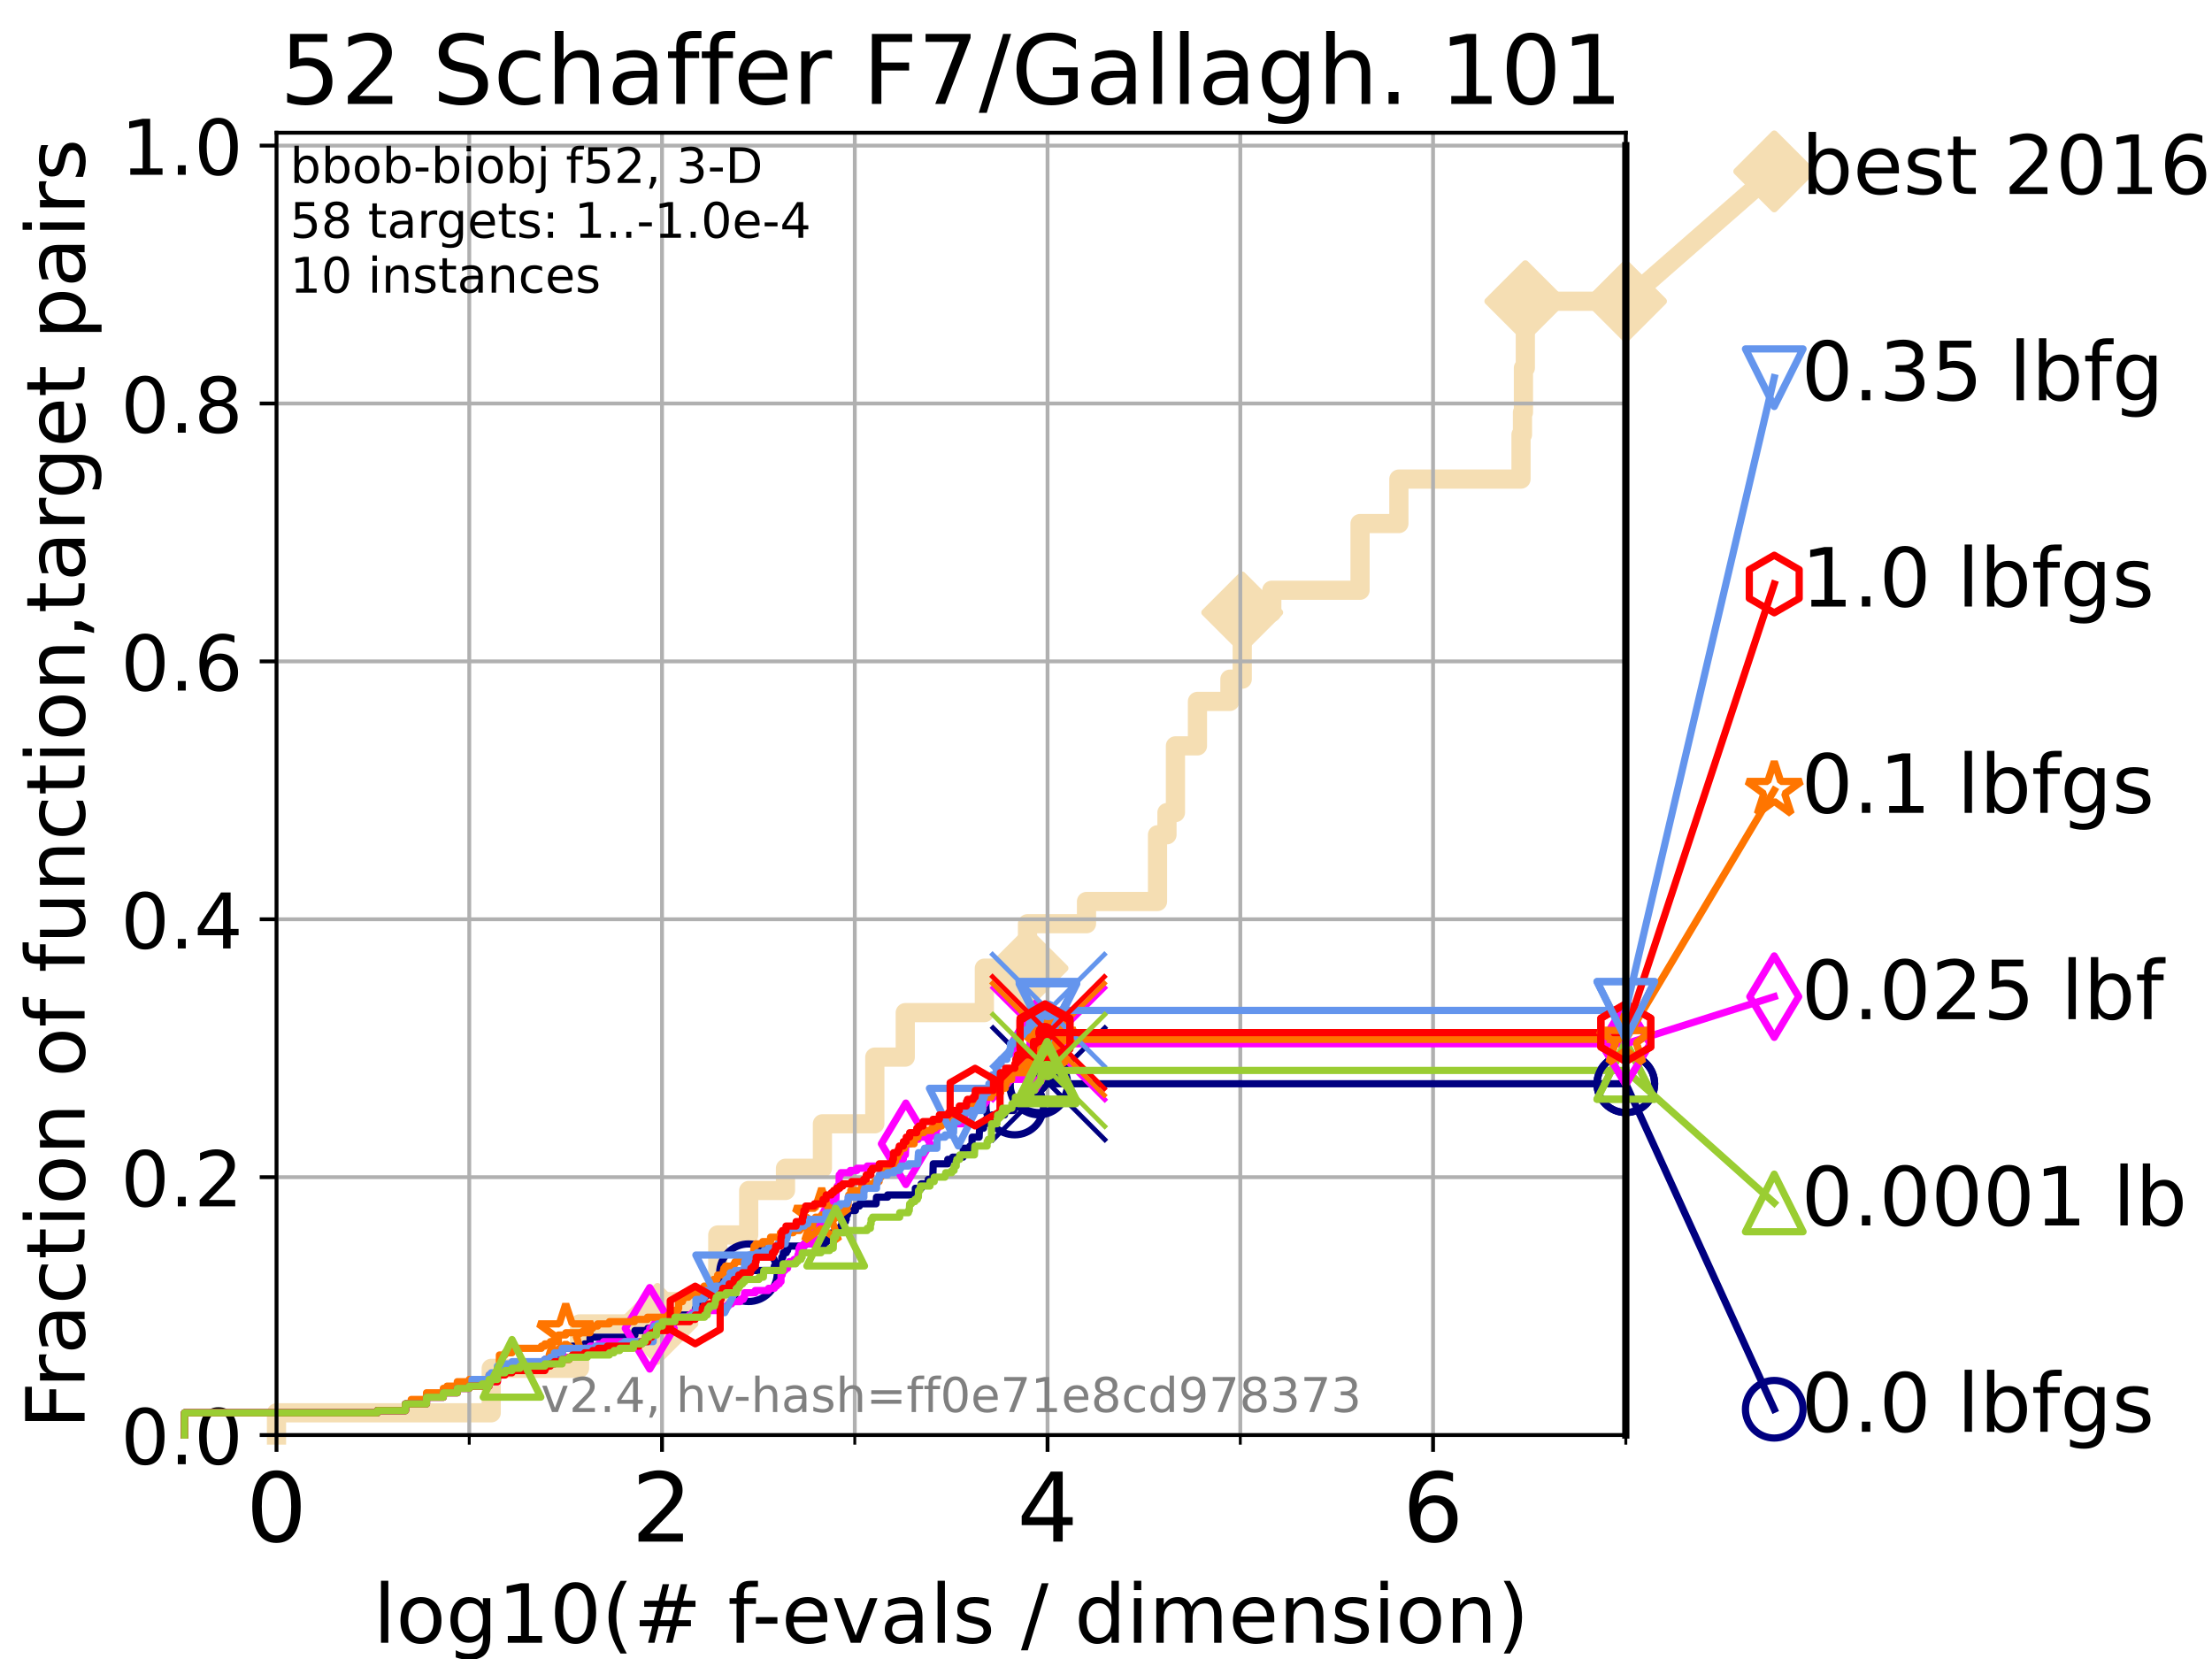 <?xml version="1.0" encoding="utf-8" standalone="no"?>
<!DOCTYPE svg PUBLIC "-//W3C//DTD SVG 1.1//EN"
  "http://www.w3.org/Graphics/SVG/1.1/DTD/svg11.dtd">
<!-- Created with matplotlib (https://matplotlib.org/) -->
<svg height="345.6pt" version="1.1" viewBox="0 0 460.8 345.6" width="460.8pt" xmlns="http://www.w3.org/2000/svg" xmlns:xlink="http://www.w3.org/1999/xlink">
 <defs>
  <style type="text/css">*{stroke-linecap:butt;stroke-linejoin:round;}</style>
 </defs>
 <g id="figure_1">
  <g id="patch_1">
   <path d="M 0 345.6 
L 460.8 345.6 
L 460.8 0 
L 0 0 
z
" style="fill:#ffffff;"/>
  </g>
  <g id="axes_1">
   <g id="patch_2">
    <path d="M 57.6 298.944 
L 338.688 298.944 
L 338.688 27.648 
L 57.6 27.648 
z
" style="fill:#ffffff;"/>
   </g>
   <g id="line2d_1">
    <path d="M 57.6 298.944 
L 57.6 294.313 
L 102.331 294.313 
L 102.331 285.05 
L 120.728 285.05 
L 120.728 275.788 
L 136.955 275.788 
L 136.955 271.157 
L 149.527 271.157 
L 149.527 257.263 
L 155.97 257.263 
L 155.97 248.001 
L 163.63 248.001 
L 163.63 243.37 
L 171.324 243.37 
L 171.324 234.107 
L 182.239 234.107 
L 182.239 220.214 
L 188.583 220.214 
L 188.583 210.951 
L 205.061 210.951 
L 205.061 201.689 
L 214.049 201.689 
L 214.049 192.426 
L 226.338 192.426 
L 226.338 187.795 
L 241.133 187.795 
L 241.133 173.901 
L 243.1 173.901 
L 243.1 169.27 
L 244.866 169.27 
L 244.866 155.377 
L 249.453 155.377 
L 249.453 146.114 
L 256.213 146.114 
L 256.213 141.483 
L 258.778 141.483 
L 258.778 127.589 
L 264.936 127.589 
L 264.936 122.958 
L 283.323 122.958 
L 283.323 109.065 
L 291.411 109.065 
L 291.411 99.802 
L 316.854 99.802 
L 316.854 90.54 
L 317.159 90.54 
L 317.159 85.909 
L 317.36 85.909 
L 317.36 76.646 
L 317.753 76.646 
L 317.753 62.753 
L 338.688 62.753 
" style="fill:none;stroke:#f5deb3;stroke-linecap:square;stroke-width:4;"/>
   </g>
   <g id="line2d_2">
    <defs>
     <path d="M 0 7.778 
L 7.778 0 
L 0 -7.778 
L -7.778 0 
z
" id="m28afcba915" style="stroke:#f5deb3;stroke-linejoin:miter;stroke-width:1.5;"/>
    </defs>
    <g>
     <use style="fill:#f5deb3;stroke:#f5deb3;stroke-linejoin:miter;stroke-width:1.5;" x="136.955" xlink:href="#m28afcba915" y="275.788"/>
     <use style="fill:#f5deb3;stroke:#f5deb3;stroke-linejoin:miter;stroke-width:1.5;" x="214.049" xlink:href="#m28afcba915" y="201.689"/>
     <use style="fill:#f5deb3;stroke:#f5deb3;stroke-linejoin:miter;stroke-width:1.5;" x="258.778" xlink:href="#m28afcba915" y="127.589"/>
     <use style="fill:#f5deb3;stroke:#f5deb3;stroke-linejoin:miter;stroke-width:1.5;" x="317.753" xlink:href="#m28afcba915" y="62.753"/>
     <use style="fill:#f5deb3;stroke:#f5deb3;stroke-linejoin:miter;stroke-width:1.5;" x="338.688" xlink:href="#m28afcba915" y="62.753"/>
    </g>
   </g>
   <g id="line2d_3">
    <path style="fill:none;stroke:#f5deb3;stroke-linecap:square;stroke-width:4;"/>
    <g/>
   </g>
   <g id="line2d_4">
    <path d="M 338.688 62.753 
L 369.608 35.706 
" style="fill:none;stroke:#f5deb3;stroke-linecap:square;stroke-width:4;"/>
    <g>
     <use style="fill:#f5deb3;stroke:#f5deb3;stroke-linejoin:miter;stroke-width:1.5;" x="338.688" xlink:href="#m28afcba915" y="62.753"/>
     <use style="fill:#f5deb3;stroke:#f5deb3;stroke-linejoin:miter;stroke-width:1.5;" x="369.608" xlink:href="#m28afcba915" y="35.706"/>
    </g>
   </g>
   <g id="matplotlib.axis_1">
    <g id="xtick_1">
     <g id="line2d_5">
      <path clip-path="url(#p0d67d01b36)" d="M 57.6 298.944 
L 57.6 27.648 
" style="fill:none;stroke:#b0b0b0;stroke-linecap:square;stroke-width:0.8;"/>
     </g>
     <g id="line2d_6">
      <defs>
       <path d="M 0 0 
L 0 3.5 
" id="m2b086002ed" style="stroke:#000000;stroke-width:0.8;"/>
      </defs>
      <g>
       <use style="stroke:#000000;stroke-width:0.8;" x="57.6" xlink:href="#m2b086002ed" y="298.944"/>
      </g>
     </g>
     <g id="text_1">
      <!-- 0 -->
      <g transform="translate(51.237 321.141)scale(0.2 -0.2)">
       <defs>
        <path d="M 31.781 66.406 
Q 24.172 66.406 20.328 58.906 
Q 16.5 51.422 16.5 36.375 
Q 16.5 21.391 20.328 13.891 
Q 24.172 6.391 31.781 6.391 
Q 39.453 6.391 43.281 13.891 
Q 47.125 21.391 47.125 36.375 
Q 47.125 51.422 43.281 58.906 
Q 39.453 66.406 31.781 66.406 
z
M 31.781 74.219 
Q 44.047 74.219 50.516 64.516 
Q 56.984 54.828 56.984 36.375 
Q 56.984 17.969 50.516 8.266 
Q 44.047 -1.422 31.781 -1.422 
Q 19.531 -1.422 13.062 8.266 
Q 6.594 17.969 6.594 36.375 
Q 6.594 54.828 13.062 64.516 
Q 19.531 74.219 31.781 74.219 
z
" id="DejaVuSans-48"/>
       </defs>
       <use xlink:href="#DejaVuSans-48"/>
      </g>
     </g>
    </g>
    <g id="xtick_2">
     <g id="line2d_7">
      <path clip-path="url(#p0d67d01b36)" d="M 137.911 298.944 
L 137.911 27.648 
" style="fill:none;stroke:#b0b0b0;stroke-linecap:square;stroke-width:0.8;"/>
     </g>
     <g id="line2d_8">
      <g>
       <use style="stroke:#000000;stroke-width:0.8;" x="137.911" xlink:href="#m2b086002ed" y="298.944"/>
      </g>
     </g>
     <g id="text_2">
      <!-- 2 -->
      <g transform="translate(131.548 321.141)scale(0.2 -0.2)">
       <defs>
        <path d="M 19.188 8.297 
L 53.609 8.297 
L 53.609 0 
L 7.328 0 
L 7.328 8.297 
Q 12.938 14.109 22.625 23.891 
Q 32.328 33.688 34.812 36.531 
Q 39.547 41.844 41.422 45.531 
Q 43.312 49.219 43.312 52.781 
Q 43.312 58.594 39.234 62.25 
Q 35.156 65.922 28.609 65.922 
Q 23.969 65.922 18.812 64.312 
Q 13.672 62.703 7.812 59.422 
L 7.812 69.391 
Q 13.766 71.781 18.938 73 
Q 24.125 74.219 28.422 74.219 
Q 39.75 74.219 46.484 68.547 
Q 53.219 62.891 53.219 53.422 
Q 53.219 48.922 51.531 44.891 
Q 49.859 40.875 45.406 35.406 
Q 44.188 33.984 37.641 27.219 
Q 31.109 20.453 19.188 8.297 
z
" id="DejaVuSans-50"/>
       </defs>
       <use xlink:href="#DejaVuSans-50"/>
      </g>
     </g>
    </g>
    <g id="xtick_3">
     <g id="line2d_9">
      <path clip-path="url(#p0d67d01b36)" d="M 218.222 298.944 
L 218.222 27.648 
" style="fill:none;stroke:#b0b0b0;stroke-linecap:square;stroke-width:0.8;"/>
     </g>
     <g id="line2d_10">
      <g>
       <use style="stroke:#000000;stroke-width:0.8;" x="218.222" xlink:href="#m2b086002ed" y="298.944"/>
      </g>
     </g>
     <g id="text_3">
      <!-- 4 -->
      <g transform="translate(211.859 321.141)scale(0.2 -0.2)">
       <defs>
        <path d="M 37.797 64.312 
L 12.891 25.391 
L 37.797 25.391 
z
M 35.203 72.906 
L 47.609 72.906 
L 47.609 25.391 
L 58.016 25.391 
L 58.016 17.188 
L 47.609 17.188 
L 47.609 0 
L 37.797 0 
L 37.797 17.188 
L 4.891 17.188 
L 4.891 26.703 
z
" id="DejaVuSans-52"/>
       </defs>
       <use xlink:href="#DejaVuSans-52"/>
      </g>
     </g>
    </g>
    <g id="xtick_4">
     <g id="line2d_11">
      <path clip-path="url(#p0d67d01b36)" d="M 298.533 298.944 
L 298.533 27.648 
" style="fill:none;stroke:#b0b0b0;stroke-linecap:square;stroke-width:0.8;"/>
     </g>
     <g id="line2d_12">
      <g>
       <use style="stroke:#000000;stroke-width:0.8;" x="298.533" xlink:href="#m2b086002ed" y="298.944"/>
      </g>
     </g>
     <g id="text_4">
      <!-- 6 -->
      <g transform="translate(292.17 321.141)scale(0.2 -0.2)">
       <defs>
        <path d="M 33.016 40.375 
Q 26.375 40.375 22.484 35.828 
Q 18.609 31.297 18.609 23.391 
Q 18.609 15.531 22.484 10.953 
Q 26.375 6.391 33.016 6.391 
Q 39.656 6.391 43.531 10.953 
Q 47.406 15.531 47.406 23.391 
Q 47.406 31.297 43.531 35.828 
Q 39.656 40.375 33.016 40.375 
z
M 52.594 71.297 
L 52.594 62.312 
Q 48.875 64.062 45.094 64.984 
Q 41.312 65.922 37.594 65.922 
Q 27.828 65.922 22.672 59.328 
Q 17.531 52.734 16.797 39.406 
Q 19.672 43.656 24.016 45.922 
Q 28.375 48.188 33.594 48.188 
Q 44.578 48.188 50.953 41.516 
Q 57.328 34.859 57.328 23.391 
Q 57.328 12.156 50.688 5.359 
Q 44.047 -1.422 33.016 -1.422 
Q 20.359 -1.422 13.672 8.266 
Q 6.984 17.969 6.984 36.375 
Q 6.984 53.656 15.188 63.938 
Q 23.391 74.219 37.203 74.219 
Q 40.922 74.219 44.703 73.484 
Q 48.484 72.75 52.594 71.297 
z
" id="DejaVuSans-54"/>
       </defs>
       <use xlink:href="#DejaVuSans-54"/>
      </g>
     </g>
    </g>
    <g id="xtick_5">
     <g id="line2d_13">
      <path clip-path="url(#p0d67d01b36)" d="M 97.755 298.944 
L 97.755 27.648 
" style="fill:none;stroke:#b0b0b0;stroke-linecap:square;stroke-width:0.8;"/>
     </g>
     <g id="line2d_14">
      <defs>
       <path d="M 0 0 
L 0 2 
" id="m868adbf9a4" style="stroke:#000000;stroke-width:0.6;"/>
      </defs>
      <g>
       <use style="stroke:#000000;stroke-width:0.6;" x="97.755" xlink:href="#m868adbf9a4" y="298.944"/>
      </g>
     </g>
    </g>
    <g id="xtick_6">
     <g id="line2d_15">
      <path clip-path="url(#p0d67d01b36)" d="M 178.066 298.944 
L 178.066 27.648 
" style="fill:none;stroke:#b0b0b0;stroke-linecap:square;stroke-width:0.8;"/>
     </g>
     <g id="line2d_16">
      <g>
       <use style="stroke:#000000;stroke-width:0.6;" x="178.066" xlink:href="#m868adbf9a4" y="298.944"/>
      </g>
     </g>
    </g>
    <g id="xtick_7">
     <g id="line2d_17">
      <path clip-path="url(#p0d67d01b36)" d="M 258.377 298.944 
L 258.377 27.648 
" style="fill:none;stroke:#b0b0b0;stroke-linecap:square;stroke-width:0.8;"/>
     </g>
     <g id="line2d_18">
      <g>
       <use style="stroke:#000000;stroke-width:0.6;" x="258.377" xlink:href="#m868adbf9a4" y="298.944"/>
      </g>
     </g>
    </g>
    <g id="xtick_8">
     <g id="line2d_19">
      <path clip-path="url(#p0d67d01b36)" d="M 338.688 298.944 
L 338.688 27.648 
" style="fill:none;stroke:#b0b0b0;stroke-linecap:square;stroke-width:0.8;"/>
     </g>
     <g id="line2d_20">
      <g>
       <use style="stroke:#000000;stroke-width:0.6;" x="338.688" xlink:href="#m868adbf9a4" y="298.944"/>
      </g>
     </g>
    </g>
    <g id="text_5">
     <!-- log10(# f-evals / dimension) -->
     <g transform="translate(77.764 342.218)scale(0.17 -0.17)">
      <defs>
       <path d="M 9.422 75.984 
L 18.406 75.984 
L 18.406 0 
L 9.422 0 
z
" id="DejaVuSans-108"/>
       <path d="M 30.609 48.391 
Q 23.391 48.391 19.188 42.75 
Q 14.984 37.109 14.984 27.297 
Q 14.984 17.484 19.156 11.844 
Q 23.344 6.203 30.609 6.203 
Q 37.797 6.203 41.984 11.859 
Q 46.188 17.531 46.188 27.297 
Q 46.188 37.016 41.984 42.703 
Q 37.797 48.391 30.609 48.391 
z
M 30.609 56 
Q 42.328 56 49.016 48.375 
Q 55.719 40.766 55.719 27.297 
Q 55.719 13.875 49.016 6.219 
Q 42.328 -1.422 30.609 -1.422 
Q 18.844 -1.422 12.172 6.219 
Q 5.516 13.875 5.516 27.297 
Q 5.516 40.766 12.172 48.375 
Q 18.844 56 30.609 56 
z
" id="DejaVuSans-111"/>
       <path d="M 45.406 27.984 
Q 45.406 37.75 41.375 43.109 
Q 37.359 48.484 30.078 48.484 
Q 22.859 48.484 18.828 43.109 
Q 14.797 37.75 14.797 27.984 
Q 14.797 18.266 18.828 12.891 
Q 22.859 7.516 30.078 7.516 
Q 37.359 7.516 41.375 12.891 
Q 45.406 18.266 45.406 27.984 
z
M 54.391 6.781 
Q 54.391 -7.172 48.188 -13.984 
Q 42 -20.797 29.203 -20.797 
Q 24.469 -20.797 20.266 -20.094 
Q 16.062 -19.391 12.109 -17.922 
L 12.109 -9.188 
Q 16.062 -11.328 19.922 -12.344 
Q 23.781 -13.375 27.781 -13.375 
Q 36.625 -13.375 41.016 -8.766 
Q 45.406 -4.156 45.406 5.172 
L 45.406 9.625 
Q 42.625 4.781 38.281 2.391 
Q 33.938 0 27.875 0 
Q 17.828 0 11.672 7.656 
Q 5.516 15.328 5.516 27.984 
Q 5.516 40.672 11.672 48.328 
Q 17.828 56 27.875 56 
Q 33.938 56 38.281 53.609 
Q 42.625 51.219 45.406 46.391 
L 45.406 54.688 
L 54.391 54.688 
z
" id="DejaVuSans-103"/>
       <path d="M 12.406 8.297 
L 28.516 8.297 
L 28.516 63.922 
L 10.984 60.406 
L 10.984 69.391 
L 28.422 72.906 
L 38.281 72.906 
L 38.281 8.297 
L 54.391 8.297 
L 54.391 0 
L 12.406 0 
z
" id="DejaVuSans-49"/>
       <path d="M 31 75.875 
Q 24.469 64.656 21.281 53.656 
Q 18.109 42.672 18.109 31.391 
Q 18.109 20.125 21.312 9.062 
Q 24.516 -2 31 -13.188 
L 23.188 -13.188 
Q 15.875 -1.703 12.234 9.375 
Q 8.594 20.453 8.594 31.391 
Q 8.594 42.281 12.203 53.312 
Q 15.828 64.359 23.188 75.875 
z
" id="DejaVuSans-40"/>
       <path d="M 51.125 44 
L 36.922 44 
L 32.812 27.688 
L 47.125 27.688 
z
M 43.797 71.781 
L 38.719 51.516 
L 52.984 51.516 
L 58.109 71.781 
L 65.922 71.781 
L 60.891 51.516 
L 76.125 51.516 
L 76.125 44 
L 58.984 44 
L 54.984 27.688 
L 70.516 27.688 
L 70.516 20.219 
L 53.078 20.219 
L 48 0 
L 40.188 0 
L 45.219 20.219 
L 30.906 20.219 
L 25.875 0 
L 18.016 0 
L 23.094 20.219 
L 7.719 20.219 
L 7.719 27.688 
L 24.906 27.688 
L 29 44 
L 13.281 44 
L 13.281 51.516 
L 30.906 51.516 
L 35.891 71.781 
z
" id="DejaVuSans-35"/>
       <path id="DejaVuSans-32"/>
       <path d="M 37.109 75.984 
L 37.109 68.5 
L 28.516 68.5 
Q 23.688 68.5 21.797 66.547 
Q 19.922 64.594 19.922 59.516 
L 19.922 54.688 
L 34.719 54.688 
L 34.719 47.703 
L 19.922 47.703 
L 19.922 0 
L 10.891 0 
L 10.891 47.703 
L 2.297 47.703 
L 2.297 54.688 
L 10.891 54.688 
L 10.891 58.5 
Q 10.891 67.625 15.141 71.797 
Q 19.391 75.984 28.609 75.984 
z
" id="DejaVuSans-102"/>
       <path d="M 4.891 31.391 
L 31.203 31.391 
L 31.203 23.391 
L 4.891 23.391 
z
" id="DejaVuSans-45"/>
       <path d="M 56.203 29.594 
L 56.203 25.203 
L 14.891 25.203 
Q 15.484 15.922 20.484 11.062 
Q 25.484 6.203 34.422 6.203 
Q 39.594 6.203 44.453 7.469 
Q 49.312 8.734 54.109 11.281 
L 54.109 2.781 
Q 49.266 0.734 44.188 -0.344 
Q 39.109 -1.422 33.891 -1.422 
Q 20.797 -1.422 13.156 6.188 
Q 5.516 13.812 5.516 26.812 
Q 5.516 40.234 12.766 48.109 
Q 20.016 56 32.328 56 
Q 43.359 56 49.781 48.891 
Q 56.203 41.797 56.203 29.594 
z
M 47.219 32.234 
Q 47.125 39.594 43.094 43.984 
Q 39.062 48.391 32.422 48.391 
Q 24.906 48.391 20.391 44.141 
Q 15.875 39.891 15.188 32.172 
z
" id="DejaVuSans-101"/>
       <path d="M 2.984 54.688 
L 12.5 54.688 
L 29.594 8.797 
L 46.688 54.688 
L 56.203 54.688 
L 35.688 0 
L 23.484 0 
z
" id="DejaVuSans-118"/>
       <path d="M 34.281 27.484 
Q 23.391 27.484 19.188 25 
Q 14.984 22.516 14.984 16.5 
Q 14.984 11.719 18.141 8.906 
Q 21.297 6.109 26.703 6.109 
Q 34.188 6.109 38.703 11.406 
Q 43.219 16.703 43.219 25.484 
L 43.219 27.484 
z
M 52.203 31.203 
L 52.203 0 
L 43.219 0 
L 43.219 8.297 
Q 40.141 3.328 35.547 0.953 
Q 30.953 -1.422 24.312 -1.422 
Q 15.922 -1.422 10.953 3.297 
Q 6 8.016 6 15.922 
Q 6 25.141 12.172 29.828 
Q 18.359 34.516 30.609 34.516 
L 43.219 34.516 
L 43.219 35.406 
Q 43.219 41.609 39.141 45 
Q 35.062 48.391 27.688 48.391 
Q 23 48.391 18.547 47.266 
Q 14.109 46.141 10.016 43.891 
L 10.016 52.203 
Q 14.938 54.109 19.578 55.047 
Q 24.219 56 28.609 56 
Q 40.484 56 46.344 49.844 
Q 52.203 43.703 52.203 31.203 
z
" id="DejaVuSans-97"/>
       <path d="M 44.281 53.078 
L 44.281 44.578 
Q 40.484 46.531 36.375 47.5 
Q 32.281 48.484 27.875 48.484 
Q 21.188 48.484 17.844 46.438 
Q 14.5 44.391 14.5 40.281 
Q 14.5 37.156 16.891 35.375 
Q 19.281 33.594 26.516 31.984 
L 29.594 31.297 
Q 39.156 29.25 43.188 25.516 
Q 47.219 21.781 47.219 15.094 
Q 47.219 7.469 41.188 3.016 
Q 35.156 -1.422 24.609 -1.422 
Q 20.219 -1.422 15.453 -0.562 
Q 10.688 0.297 5.422 2 
L 5.422 11.281 
Q 10.406 8.688 15.234 7.391 
Q 20.062 6.109 24.812 6.109 
Q 31.156 6.109 34.562 8.281 
Q 37.984 10.453 37.984 14.406 
Q 37.984 18.062 35.516 20.016 
Q 33.062 21.969 24.703 23.781 
L 21.578 24.516 
Q 13.234 26.266 9.516 29.906 
Q 5.812 33.547 5.812 39.891 
Q 5.812 47.609 11.281 51.797 
Q 16.75 56 26.812 56 
Q 31.781 56 36.172 55.266 
Q 40.578 54.547 44.281 53.078 
z
" id="DejaVuSans-115"/>
       <path d="M 25.391 72.906 
L 33.688 72.906 
L 8.297 -9.281 
L 0 -9.281 
z
" id="DejaVuSans-47"/>
       <path d="M 45.406 46.391 
L 45.406 75.984 
L 54.391 75.984 
L 54.391 0 
L 45.406 0 
L 45.406 8.203 
Q 42.578 3.328 38.25 0.953 
Q 33.938 -1.422 27.875 -1.422 
Q 17.969 -1.422 11.734 6.484 
Q 5.516 14.406 5.516 27.297 
Q 5.516 40.188 11.734 48.094 
Q 17.969 56 27.875 56 
Q 33.938 56 38.25 53.625 
Q 42.578 51.266 45.406 46.391 
z
M 14.797 27.297 
Q 14.797 17.391 18.875 11.75 
Q 22.953 6.109 30.078 6.109 
Q 37.203 6.109 41.297 11.75 
Q 45.406 17.391 45.406 27.297 
Q 45.406 37.203 41.297 42.844 
Q 37.203 48.484 30.078 48.484 
Q 22.953 48.484 18.875 42.844 
Q 14.797 37.203 14.797 27.297 
z
" id="DejaVuSans-100"/>
       <path d="M 9.422 54.688 
L 18.406 54.688 
L 18.406 0 
L 9.422 0 
z
M 9.422 75.984 
L 18.406 75.984 
L 18.406 64.594 
L 9.422 64.594 
z
" id="DejaVuSans-105"/>
       <path d="M 52 44.188 
Q 55.375 50.25 60.062 53.125 
Q 64.75 56 71.094 56 
Q 79.641 56 84.281 50.016 
Q 88.922 44.047 88.922 33.016 
L 88.922 0 
L 79.891 0 
L 79.891 32.719 
Q 79.891 40.578 77.094 44.375 
Q 74.312 48.188 68.609 48.188 
Q 61.625 48.188 57.562 43.547 
Q 53.516 38.922 53.516 30.906 
L 53.516 0 
L 44.484 0 
L 44.484 32.719 
Q 44.484 40.625 41.703 44.406 
Q 38.922 48.188 33.109 48.188 
Q 26.219 48.188 22.156 43.531 
Q 18.109 38.875 18.109 30.906 
L 18.109 0 
L 9.078 0 
L 9.078 54.688 
L 18.109 54.688 
L 18.109 46.188 
Q 21.188 51.219 25.484 53.609 
Q 29.781 56 35.688 56 
Q 41.656 56 45.828 52.969 
Q 50 49.953 52 44.188 
z
" id="DejaVuSans-109"/>
       <path d="M 54.891 33.016 
L 54.891 0 
L 45.906 0 
L 45.906 32.719 
Q 45.906 40.484 42.875 44.328 
Q 39.844 48.188 33.797 48.188 
Q 26.516 48.188 22.312 43.547 
Q 18.109 38.922 18.109 30.906 
L 18.109 0 
L 9.078 0 
L 9.078 54.688 
L 18.109 54.688 
L 18.109 46.188 
Q 21.344 51.125 25.703 53.562 
Q 30.078 56 35.797 56 
Q 45.219 56 50.047 50.172 
Q 54.891 44.344 54.891 33.016 
z
" id="DejaVuSans-110"/>
       <path d="M 8.016 75.875 
L 15.828 75.875 
Q 23.141 64.359 26.781 53.312 
Q 30.422 42.281 30.422 31.391 
Q 30.422 20.453 26.781 9.375 
Q 23.141 -1.703 15.828 -13.188 
L 8.016 -13.188 
Q 14.5 -2 17.703 9.062 
Q 20.906 20.125 20.906 31.391 
Q 20.906 42.672 17.703 53.656 
Q 14.5 64.656 8.016 75.875 
z
" id="DejaVuSans-41"/>
      </defs>
      <use xlink:href="#DejaVuSans-108"/>
      <use x="27.783" xlink:href="#DejaVuSans-111"/>
      <use x="88.965" xlink:href="#DejaVuSans-103"/>
      <use x="152.441" xlink:href="#DejaVuSans-49"/>
      <use x="216.064" xlink:href="#DejaVuSans-48"/>
      <use x="279.688" xlink:href="#DejaVuSans-40"/>
      <use x="318.701" xlink:href="#DejaVuSans-35"/>
      <use x="402.49" xlink:href="#DejaVuSans-32"/>
      <use x="434.277" xlink:href="#DejaVuSans-102"/>
      <use x="463.982" xlink:href="#DejaVuSans-45"/>
      <use x="500.066" xlink:href="#DejaVuSans-101"/>
      <use x="561.59" xlink:href="#DejaVuSans-118"/>
      <use x="620.77" xlink:href="#DejaVuSans-97"/>
      <use x="682.049" xlink:href="#DejaVuSans-108"/>
      <use x="709.832" xlink:href="#DejaVuSans-115"/>
      <use x="761.932" xlink:href="#DejaVuSans-32"/>
      <use x="793.719" xlink:href="#DejaVuSans-47"/>
      <use x="827.41" xlink:href="#DejaVuSans-32"/>
      <use x="859.197" xlink:href="#DejaVuSans-100"/>
      <use x="922.674" xlink:href="#DejaVuSans-105"/>
      <use x="950.457" xlink:href="#DejaVuSans-109"/>
      <use x="1047.869" xlink:href="#DejaVuSans-101"/>
      <use x="1109.393" xlink:href="#DejaVuSans-110"/>
      <use x="1172.771" xlink:href="#DejaVuSans-115"/>
      <use x="1224.871" xlink:href="#DejaVuSans-105"/>
      <use x="1252.654" xlink:href="#DejaVuSans-111"/>
      <use x="1313.836" xlink:href="#DejaVuSans-110"/>
      <use x="1377.215" xlink:href="#DejaVuSans-41"/>
     </g>
    </g>
   </g>
   <g id="matplotlib.axis_2">
    <g id="ytick_1">
     <g id="line2d_21">
      <path clip-path="url(#p0d67d01b36)" d="M 57.6 298.944 
L 338.688 298.944 
" style="fill:none;stroke:#b0b0b0;stroke-linecap:square;stroke-width:0.8;"/>
     </g>
     <g id="line2d_22">
      <defs>
       <path d="M 0 0 
L -3.5 0 
" id="m69e87418bc" style="stroke:#000000;stroke-width:0.8;"/>
      </defs>
      <g>
       <use style="stroke:#000000;stroke-width:0.8;" x="57.6" xlink:href="#m69e87418bc" y="298.944"/>
      </g>
     </g>
     <g id="text_6">
      <!-- 0.0 -->
      <g transform="translate(25.155 305.023)scale(0.16 -0.16)">
       <defs>
        <path d="M 10.688 12.406 
L 21 12.406 
L 21 0 
L 10.688 0 
z
" id="DejaVuSans-46"/>
       </defs>
       <use xlink:href="#DejaVuSans-48"/>
       <use x="63.623" xlink:href="#DejaVuSans-46"/>
       <use x="95.41" xlink:href="#DejaVuSans-48"/>
      </g>
     </g>
    </g>
    <g id="ytick_2">
     <g id="line2d_23">
      <path clip-path="url(#p0d67d01b36)" d="M 57.6 245.222 
L 338.688 245.222 
" style="fill:none;stroke:#b0b0b0;stroke-linecap:square;stroke-width:0.8;"/>
     </g>
     <g id="line2d_24">
      <g>
       <use style="stroke:#000000;stroke-width:0.8;" x="57.6" xlink:href="#m69e87418bc" y="245.222"/>
      </g>
     </g>
     <g id="text_7">
      <!-- 0.2 -->
      <g transform="translate(25.155 251.301)scale(0.16 -0.16)">
       <use xlink:href="#DejaVuSans-48"/>
       <use x="63.623" xlink:href="#DejaVuSans-46"/>
       <use x="95.41" xlink:href="#DejaVuSans-50"/>
      </g>
     </g>
    </g>
    <g id="ytick_3">
     <g id="line2d_25">
      <path clip-path="url(#p0d67d01b36)" d="M 57.6 191.5 
L 338.688 191.5 
" style="fill:none;stroke:#b0b0b0;stroke-linecap:square;stroke-width:0.8;"/>
     </g>
     <g id="line2d_26">
      <g>
       <use style="stroke:#000000;stroke-width:0.8;" x="57.6" xlink:href="#m69e87418bc" y="191.5"/>
      </g>
     </g>
     <g id="text_8">
      <!-- 0.4 -->
      <g transform="translate(25.155 197.579)scale(0.16 -0.16)">
       <use xlink:href="#DejaVuSans-48"/>
       <use x="63.623" xlink:href="#DejaVuSans-46"/>
       <use x="95.41" xlink:href="#DejaVuSans-52"/>
      </g>
     </g>
    </g>
    <g id="ytick_4">
     <g id="line2d_27">
      <path clip-path="url(#p0d67d01b36)" d="M 57.6 137.778 
L 338.688 137.778 
" style="fill:none;stroke:#b0b0b0;stroke-linecap:square;stroke-width:0.8;"/>
     </g>
     <g id="line2d_28">
      <g>
       <use style="stroke:#000000;stroke-width:0.8;" x="57.6" xlink:href="#m69e87418bc" y="137.778"/>
      </g>
     </g>
     <g id="text_9">
      <!-- 0.6 -->
      <g transform="translate(25.155 143.857)scale(0.16 -0.16)">
       <use xlink:href="#DejaVuSans-48"/>
       <use x="63.623" xlink:href="#DejaVuSans-46"/>
       <use x="95.41" xlink:href="#DejaVuSans-54"/>
      </g>
     </g>
    </g>
    <g id="ytick_5">
     <g id="line2d_29">
      <path clip-path="url(#p0d67d01b36)" d="M 57.6 84.056 
L 338.688 84.056 
" style="fill:none;stroke:#b0b0b0;stroke-linecap:square;stroke-width:0.8;"/>
     </g>
     <g id="line2d_30">
      <g>
       <use style="stroke:#000000;stroke-width:0.8;" x="57.6" xlink:href="#m69e87418bc" y="84.056"/>
      </g>
     </g>
     <g id="text_10">
      <!-- 0.8 -->
      <g transform="translate(25.155 90.135)scale(0.16 -0.16)">
       <defs>
        <path d="M 31.781 34.625 
Q 24.75 34.625 20.719 30.859 
Q 16.703 27.094 16.703 20.516 
Q 16.703 13.922 20.719 10.156 
Q 24.75 6.391 31.781 6.391 
Q 38.812 6.391 42.859 10.172 
Q 46.922 13.969 46.922 20.516 
Q 46.922 27.094 42.891 30.859 
Q 38.875 34.625 31.781 34.625 
z
M 21.922 38.812 
Q 15.578 40.375 12.031 44.719 
Q 8.5 49.078 8.5 55.328 
Q 8.5 64.062 14.719 69.141 
Q 20.953 74.219 31.781 74.219 
Q 42.672 74.219 48.875 69.141 
Q 55.078 64.062 55.078 55.328 
Q 55.078 49.078 51.531 44.719 
Q 48 40.375 41.703 38.812 
Q 48.828 37.156 52.797 32.312 
Q 56.781 27.484 56.781 20.516 
Q 56.781 9.906 50.312 4.234 
Q 43.844 -1.422 31.781 -1.422 
Q 19.734 -1.422 13.25 4.234 
Q 6.781 9.906 6.781 20.516 
Q 6.781 27.484 10.781 32.312 
Q 14.797 37.156 21.922 38.812 
z
M 18.312 54.391 
Q 18.312 48.734 21.844 45.562 
Q 25.391 42.391 31.781 42.391 
Q 38.141 42.391 41.719 45.562 
Q 45.312 48.734 45.312 54.391 
Q 45.312 60.062 41.719 63.234 
Q 38.141 66.406 31.781 66.406 
Q 25.391 66.406 21.844 63.234 
Q 18.312 60.062 18.312 54.391 
z
" id="DejaVuSans-56"/>
       </defs>
       <use xlink:href="#DejaVuSans-48"/>
       <use x="63.623" xlink:href="#DejaVuSans-46"/>
       <use x="95.41" xlink:href="#DejaVuSans-56"/>
      </g>
     </g>
    </g>
    <g id="ytick_6">
     <g id="line2d_31">
      <path clip-path="url(#p0d67d01b36)" d="M 57.6 30.334 
L 338.688 30.334 
" style="fill:none;stroke:#b0b0b0;stroke-linecap:square;stroke-width:0.8;"/>
     </g>
     <g id="line2d_32">
      <g>
       <use style="stroke:#000000;stroke-width:0.8;" x="57.6" xlink:href="#m69e87418bc" y="30.334"/>
      </g>
     </g>
     <g id="text_11">
      <!-- 1.0 -->
      <g transform="translate(25.155 36.413)scale(0.16 -0.16)">
       <use xlink:href="#DejaVuSans-49"/>
       <use x="63.623" xlink:href="#DejaVuSans-46"/>
       <use x="95.41" xlink:href="#DejaVuSans-48"/>
      </g>
     </g>
    </g>
    <g id="text_12">
     <!-- Fraction of function,target pairs -->
     <g transform="translate(17.62 297.681)rotate(-90)scale(0.17 -0.17)">
      <defs>
       <path d="M 9.812 72.906 
L 51.703 72.906 
L 51.703 64.594 
L 19.672 64.594 
L 19.672 43.109 
L 48.578 43.109 
L 48.578 34.812 
L 19.672 34.812 
L 19.672 0 
L 9.812 0 
z
" id="DejaVuSans-70"/>
       <path d="M 41.109 46.297 
Q 39.594 47.172 37.812 47.578 
Q 36.031 48 33.891 48 
Q 26.266 48 22.188 43.047 
Q 18.109 38.094 18.109 28.812 
L 18.109 0 
L 9.078 0 
L 9.078 54.688 
L 18.109 54.688 
L 18.109 46.188 
Q 20.953 51.172 25.484 53.578 
Q 30.031 56 36.531 56 
Q 37.453 56 38.578 55.875 
Q 39.703 55.766 41.062 55.516 
z
" id="DejaVuSans-114"/>
       <path d="M 48.781 52.594 
L 48.781 44.188 
Q 44.969 46.297 41.141 47.344 
Q 37.312 48.391 33.406 48.391 
Q 24.656 48.391 19.812 42.844 
Q 14.984 37.312 14.984 27.297 
Q 14.984 17.281 19.812 11.734 
Q 24.656 6.203 33.406 6.203 
Q 37.312 6.203 41.141 7.25 
Q 44.969 8.297 48.781 10.406 
L 48.781 2.094 
Q 45.016 0.344 40.984 -0.531 
Q 36.969 -1.422 32.422 -1.422 
Q 20.062 -1.422 12.781 6.344 
Q 5.516 14.109 5.516 27.297 
Q 5.516 40.672 12.859 48.328 
Q 20.219 56 33.016 56 
Q 37.156 56 41.109 55.141 
Q 45.062 54.297 48.781 52.594 
z
" id="DejaVuSans-99"/>
       <path d="M 18.312 70.219 
L 18.312 54.688 
L 36.812 54.688 
L 36.812 47.703 
L 18.312 47.703 
L 18.312 18.016 
Q 18.312 11.328 20.141 9.422 
Q 21.969 7.516 27.594 7.516 
L 36.812 7.516 
L 36.812 0 
L 27.594 0 
Q 17.188 0 13.234 3.875 
Q 9.281 7.766 9.281 18.016 
L 9.281 47.703 
L 2.688 47.703 
L 2.688 54.688 
L 9.281 54.688 
L 9.281 70.219 
z
" id="DejaVuSans-116"/>
       <path d="M 8.5 21.578 
L 8.5 54.688 
L 17.484 54.688 
L 17.484 21.922 
Q 17.484 14.156 20.5 10.266 
Q 23.531 6.391 29.594 6.391 
Q 36.859 6.391 41.078 11.031 
Q 45.312 15.672 45.312 23.688 
L 45.312 54.688 
L 54.297 54.688 
L 54.297 0 
L 45.312 0 
L 45.312 8.406 
Q 42.047 3.422 37.719 1 
Q 33.406 -1.422 27.688 -1.422 
Q 18.266 -1.422 13.375 4.438 
Q 8.5 10.297 8.5 21.578 
z
M 31.109 56 
z
" id="DejaVuSans-117"/>
       <path d="M 11.719 12.406 
L 22.016 12.406 
L 22.016 4 
L 14.016 -11.625 
L 7.719 -11.625 
L 11.719 4 
z
" id="DejaVuSans-44"/>
       <path d="M 18.109 8.203 
L 18.109 -20.797 
L 9.078 -20.797 
L 9.078 54.688 
L 18.109 54.688 
L 18.109 46.391 
Q 20.953 51.266 25.266 53.625 
Q 29.594 56 35.594 56 
Q 45.562 56 51.781 48.094 
Q 58.016 40.188 58.016 27.297 
Q 58.016 14.406 51.781 6.484 
Q 45.562 -1.422 35.594 -1.422 
Q 29.594 -1.422 25.266 0.953 
Q 20.953 3.328 18.109 8.203 
z
M 48.688 27.297 
Q 48.688 37.203 44.609 42.844 
Q 40.531 48.484 33.406 48.484 
Q 26.266 48.484 22.188 42.844 
Q 18.109 37.203 18.109 27.297 
Q 18.109 17.391 22.188 11.75 
Q 26.266 6.109 33.406 6.109 
Q 40.531 6.109 44.609 11.75 
Q 48.688 17.391 48.688 27.297 
z
" id="DejaVuSans-112"/>
      </defs>
      <use xlink:href="#DejaVuSans-70"/>
      <use x="50.27" xlink:href="#DejaVuSans-114"/>
      <use x="91.383" xlink:href="#DejaVuSans-97"/>
      <use x="152.662" xlink:href="#DejaVuSans-99"/>
      <use x="207.643" xlink:href="#DejaVuSans-116"/>
      <use x="246.852" xlink:href="#DejaVuSans-105"/>
      <use x="274.635" xlink:href="#DejaVuSans-111"/>
      <use x="335.816" xlink:href="#DejaVuSans-110"/>
      <use x="399.195" xlink:href="#DejaVuSans-32"/>
      <use x="430.982" xlink:href="#DejaVuSans-111"/>
      <use x="492.164" xlink:href="#DejaVuSans-102"/>
      <use x="527.369" xlink:href="#DejaVuSans-32"/>
      <use x="559.156" xlink:href="#DejaVuSans-102"/>
      <use x="594.361" xlink:href="#DejaVuSans-117"/>
      <use x="657.74" xlink:href="#DejaVuSans-110"/>
      <use x="721.119" xlink:href="#DejaVuSans-99"/>
      <use x="776.1" xlink:href="#DejaVuSans-116"/>
      <use x="815.309" xlink:href="#DejaVuSans-105"/>
      <use x="843.092" xlink:href="#DejaVuSans-111"/>
      <use x="904.273" xlink:href="#DejaVuSans-110"/>
      <use x="967.652" xlink:href="#DejaVuSans-44"/>
      <use x="999.439" xlink:href="#DejaVuSans-116"/>
      <use x="1038.648" xlink:href="#DejaVuSans-97"/>
      <use x="1099.928" xlink:href="#DejaVuSans-114"/>
      <use x="1139.291" xlink:href="#DejaVuSans-103"/>
      <use x="1202.768" xlink:href="#DejaVuSans-101"/>
      <use x="1264.291" xlink:href="#DejaVuSans-116"/>
      <use x="1303.5" xlink:href="#DejaVuSans-32"/>
      <use x="1335.287" xlink:href="#DejaVuSans-112"/>
      <use x="1398.764" xlink:href="#DejaVuSans-97"/>
      <use x="1460.043" xlink:href="#DejaVuSans-105"/>
      <use x="1487.826" xlink:href="#DejaVuSans-114"/>
      <use x="1528.939" xlink:href="#DejaVuSans-115"/>
     </g>
    </g>
   </g>
   <g id="line2d_33">
    <defs>
     <path d="M 0 1.5 
C 0.398 1.5 0.779 1.342 1.061 1.061 
C 1.342 0.779 1.5 0.398 1.5 0 
C 1.5 -0.398 1.342 -0.779 1.061 -1.061 
C 0.779 -1.342 0.398 -1.5 0 -1.5 
C -0.398 -1.5 -0.779 -1.342 -1.061 -1.061 
C -1.342 -0.779 -1.5 -0.398 -1.5 0 
C -1.5 0.398 -1.342 0.779 -1.061 1.061 
C -0.779 1.342 -0.398 1.5 0 1.5 
z
" id="m2ad9fd14b8" style="stroke:#f5deb3;"/>
    </defs>
    <g>
     <use style="fill:#f5deb3;stroke:#f5deb3;" x="317.753" xlink:href="#m2ad9fd14b8" y="62.753"/>
     <use style="fill:#f5deb3;stroke:#f5deb3;" x="317.753" xlink:href="#m2ad9fd14b8" y="62.753"/>
    </g>
   </g>
   <g id="line2d_34">
    <defs>
     <path d="M 0 1.5 
C 0.398 1.5 0.779 1.342 1.061 1.061 
C 1.342 0.779 1.5 0.398 1.5 0 
C 1.5 -0.398 1.342 -0.779 1.061 -1.061 
C 0.779 -1.342 0.398 -1.5 0 -1.5 
C -0.398 -1.5 -0.779 -1.342 -1.061 -1.061 
C -1.342 -0.779 -1.5 -0.398 -1.5 0 
C -1.5 0.398 -1.342 0.779 -1.061 1.061 
C -0.779 1.342 -0.398 1.5 0 1.5 
z
" id="mb5f3aaee23" style="stroke:#000080;"/>
    </defs>
    <g>
     <use style="fill:#000080;stroke:#000080;" x="216.404" xlink:href="#mb5f3aaee23" y="225.771"/>
     <use style="fill:#000080;stroke:#000080;" x="216.404" xlink:href="#mb5f3aaee23" y="225.771"/>
    </g>
   </g>
   <g id="line2d_35">
    <path d="M 38.441 298.944 
L 38.441 294.313 
L 78.596 294.313 
L 78.596 293.85 
L 84.464 293.85 
L 84.464 292.46 
L 85.667 292.46 
L 85.667 291.997 
L 88.847 291.997 
L 88.847 290.608 
L 92.347 290.608 
L 92.347 289.682 
L 95.26 289.682 
L 95.26 288.755 
L 97.755 288.755 
L 97.755 288.292 
L 101.878 288.292 
L 101.878 287.366 
L 102.331 287.366 
L 102.331 286.903 
L 103.623 286.903 
L 103.623 285.514 
L 105.21 285.514 
L 105.21 285.05 
L 106.664 285.05 
L 106.664 284.587 
L 109.55 284.587 
L 109.55 284.124 
L 112.779 284.124 
L 112.779 283.661 
L 113.501 283.661 
L 113.501 283.198 
L 115.502 283.198 
L 115.502 282.272 
L 117.107 282.272 
L 117.107 280.882 
L 119.267 280.882 
L 119.267 280.419 
L 121.785 280.419 
L 121.785 279.956 
L 122.92 279.956 
L 122.92 278.567 
L 130.927 278.567 
L 130.927 278.104 
L 132.263 278.104 
L 132.263 277.177 
L 134.939 277.177 
L 134.939 276.714 
L 139.939 276.714 
L 139.939 276.251 
L 140.145 276.251 
L 140.145 275.788 
L 140.348 275.788 
L 140.348 274.862 
L 141.139 274.862 
L 141.139 274.399 
L 142.079 274.399 
L 142.079 273.935 
L 144.865 273.935 
L 144.865 272.546 
L 145.479 272.546 
L 145.479 271.62 
L 146.36 271.62 
L 146.36 270.694 
L 146.503 270.694 
L 146.503 270.231 
L 146.924 270.231 
L 146.924 269.767 
L 147.47 269.767 
L 147.47 269.304 
L 147.604 269.304 
L 147.604 268.378 
L 148.951 268.378 
L 148.951 267.452 
L 149.226 267.452 
L 149.317 266.526 
L 151.687 266.526 
L 151.687 266.062 
L 153.89 266.062 
L 153.89 265.599 
L 155.211 265.599 
L 155.211 265.136 
L 155.929 265.136 
L 155.929 264.673 
L 161.192 264.673 
L 161.192 264.21 
L 161.314 264.21 
L 161.314 263.747 
L 161.615 263.747 
L 161.615 263.284 
L 162.813 263.284 
L 162.868 261.894 
L 163.076 261.894 
L 163.185 260.968 
L 163.802 260.968 
L 163.802 260.505 
L 164.063 260.505 
L 164.063 260.042 
L 164.218 260.042 
L 164.218 259.579 
L 167.545 259.579 
L 167.545 259.116 
L 171.879 259.116 
L 171.879 258.653 
L 172.297 258.653 
L 172.297 258.189 
L 173.088 258.189 
L 173.15 257.263 
L 173.303 257.263 
L 173.303 256.8 
L 174.087 256.8 
L 174.087 255.874 
L 175.143 255.874 
L 175.143 255.411 
L 175.402 255.411 
L 175.402 254.484 
L 176.132 254.484 
L 176.132 254.021 
L 176.287 254.021 
L 176.287 253.095 
L 176.543 253.095 
L 176.543 252.632 
L 176.669 252.632 
L 176.669 252.169 
L 178.205 252.169 
L 178.205 251.243 
L 179.033 251.243 
L 179.033 250.779 
L 182.503 250.779 
L 182.592 249.39 
L 184.903 249.39 
L 184.903 248.927 
L 190.658 248.927 
L 190.681 247.538 
L 191.909 247.538 
L 191.909 246.611 
L 193.37 246.611 
L 193.37 245.685 
L 194.309 245.685 
L 194.409 242.443 
L 197.435 242.443 
L 197.435 241.517 
L 198.443 241.517 
L 198.443 241.054 
L 200.623 241.054 
L 200.687 239.201 
L 202.045 239.201 
L 202.045 238.738 
L 202.463 238.738 
L 202.51 236.886 
L 203.968 236.886 
L 204.073 235.033 
L 204.883 235.033 
L 204.883 234.107 
L 205.381 234.107 
L 205.381 233.181 
L 206.724 233.181 
L 206.724 232.255 
L 209.254 232.255 
L 209.254 231.328 
L 211.196 231.328 
L 211.196 230.402 
L 211.379 230.402 
L 211.379 229.476 
L 213.576 229.476 
L 213.576 228.55 
L 215.503 228.55 
L 215.503 227.623 
L 215.656 227.623 
L 215.68 226.234 
L 216.404 226.234 
L 216.404 225.771 
L 338.688 225.771 
L 338.688 225.771 
" style="fill:none;stroke:#000080;stroke-linecap:square;stroke-width:1.5;"/>
   </g>
   <g id="line2d_36">
    <defs>
     <path d="M 0 6 
C 1.591 6 3.117 5.368 4.243 4.243 
C 5.368 3.117 6 1.591 6 0 
C 6 -1.591 5.368 -3.117 4.243 -4.243 
C 3.117 -5.368 1.591 -6 0 -6 
C -1.591 -6 -3.117 -5.368 -4.243 -4.243 
C -5.368 -3.117 -6 -1.591 -6 0 
C -6 1.591 -5.368 3.117 -4.243 4.243 
C -3.117 5.368 -1.591 6 0 6 
z
" id="md2be158672" style="stroke:#000080;stroke-width:1.5;"/>
    </defs>
    <g>
     <use style="fill-opacity:0;stroke:#000080;stroke-width:1.5;" x="155.929" xlink:href="#md2be158672" y="265.136"/>
     <use style="fill-opacity:0;stroke:#000080;stroke-width:1.5;" x="211.379" xlink:href="#md2be158672" y="230.402"/>
     <use style="fill-opacity:0;stroke:#000080;stroke-width:1.5;" x="216.404" xlink:href="#md2be158672" y="226.234"/>
     <use style="fill-opacity:0;stroke:#000080;stroke-width:1.5;" x="216.404" xlink:href="#md2be158672" y="225.771"/>
     <use style="fill-opacity:0;stroke:#000080;stroke-width:1.5;" x="338.688" xlink:href="#md2be158672" y="225.771"/>
    </g>
   </g>
   <g id="line2d_37">
    <path style="fill:none;stroke:#000080;stroke-linecap:square;stroke-width:1.5;"/>
    <g/>
   </g>
   <g id="line2d_38">
    <path clip-path="url(#p0d67d01b36)" d="M 218.507 225.771 
" style="fill:none;stroke:#000080;stroke-linecap:square;stroke-width:1.5;"/>
    <defs>
     <path d="M -12 12 
L 12 -12 
M -12 -12 
L 12 12 
" id="m917bd55308" style="stroke:#000080;"/>
    </defs>
    <g clip-path="url(#p0d67d01b36)">
     <use style="fill:#000080;stroke:#000080;" x="218.507" xlink:href="#m917bd55308" y="225.771"/>
    </g>
   </g>
   <g id="line2d_39">
    <defs>
     <path d="M 0 1.5 
C 0.398 1.5 0.779 1.342 1.061 1.061 
C 1.342 0.779 1.5 0.398 1.5 0 
C 1.5 -0.398 1.342 -0.779 1.061 -1.061 
C 0.779 -1.342 0.398 -1.5 0 -1.5 
C -0.398 -1.5 -0.779 -1.342 -1.061 -1.061 
C -1.342 -0.779 -1.5 -0.398 -1.5 0 
C -1.5 0.398 -1.342 0.779 -1.061 1.061 
C -0.779 1.342 -0.398 1.5 0 1.5 
z
" id="mc23f963b8f" style="stroke:#ff00ff;"/>
    </defs>
    <g>
     <use style="fill:#ff00ff;stroke:#ff00ff;" x="215.815" xlink:href="#mc23f963b8f" y="217.435"/>
     <use style="fill:#ff00ff;stroke:#ff00ff;" x="215.815" xlink:href="#mc23f963b8f" y="217.435"/>
    </g>
   </g>
   <g id="line2d_40">
    <path d="M 38.441 298.944 
L 38.441 294.313 
L 78.596 294.313 
L 78.596 293.85 
L 84.464 293.85 
L 84.464 292.46 
L 88.847 292.46 
L 88.847 291.071 
L 92.347 291.071 
L 92.347 290.145 
L 95.26 290.145 
L 95.26 289.218 
L 97.755 289.218 
L 97.755 288.755 
L 101.878 288.755 
L 101.878 287.829 
L 103.623 287.829 
L 103.623 286.44 
L 104.435 286.44 
L 104.435 285.977 
L 105.21 285.977 
L 105.21 285.514 
L 106.664 285.514 
L 106.664 285.05 
L 110.694 285.05 
L 110.694 284.587 
L 111.768 284.587 
L 111.768 284.124 
L 113.501 284.124 
L 113.501 283.661 
L 117.107 283.661 
L 117.107 282.735 
L 119.267 282.735 
L 119.267 282.272 
L 121.189 282.272 
L 121.189 281.345 
L 121.785 281.345 
L 121.785 280.882 
L 122.92 280.882 
L 122.92 280.419 
L 124.744 280.419 
L 124.744 279.956 
L 125.706 279.956 
L 125.706 279.493 
L 134.379 279.493 
L 134.379 278.567 
L 134.661 278.567 
L 134.661 278.104 
L 134.801 278.104 
L 134.801 277.64 
L 135.348 277.64 
L 135.348 276.714 
L 136.009 276.714 
L 136.009 276.251 
L 136.266 276.251 
L 136.266 275.788 
L 136.52 275.788 
L 136.52 275.325 
L 137.736 275.325 
L 137.736 274.862 
L 138.256 274.862 
L 138.256 274.399 
L 143.612 274.399 
L 143.612 273.935 
L 144.23 273.935 
L 144.23 273.472 
L 146.36 273.472 
L 146.36 273.009 
L 151.152 273.009 
L 151.152 272.083 
L 151.74 272.083 
L 151.74 271.62 
L 152.411 271.62 
L 152.411 271.157 
L 154.19 271.157 
L 154.19 270.694 
L 154.841 270.694 
L 154.841 270.231 
L 155.103 270.231 
L 155.103 269.304 
L 157.32 269.304 
L 157.32 268.841 
L 160.103 268.841 
L 160.103 268.378 
L 161.329 268.378 
L 161.329 267.915 
L 161.794 267.915 
L 161.794 267.452 
L 162.346 267.452 
L 162.346 266.989 
L 162.701 266.989 
L 162.701 265.599 
L 162.952 265.599 
L 162.952 265.136 
L 163.089 265.136 
L 163.089 264.673 
L 163.483 264.673 
L 163.483 264.21 
L 164.063 264.21 
L 164.167 263.284 
L 164.41 263.284 
L 164.41 262.821 
L 165.399 262.821 
L 165.399 262.357 
L 166.209 262.357 
L 166.209 261.431 
L 166.346 261.431 
L 166.449 260.042 
L 166.662 260.042 
L 166.662 259.579 
L 167.513 259.579 
L 167.513 259.116 
L 169.041 259.116 
L 169.041 258.189 
L 169.351 258.189 
L 169.351 257.726 
L 169.617 257.726 
L 169.617 256.8 
L 169.73 256.8 
L 169.73 256.337 
L 169.879 256.337 
L 169.879 255.874 
L 170.183 255.874 
L 170.183 254.948 
L 171.186 254.948 
L 171.255 253.095 
L 171.451 253.095 
L 171.451 252.632 
L 171.688 252.632 
L 171.688 252.169 
L 172.76 252.169 
L 172.847 250.779 
L 173.127 250.779 
L 173.127 249.853 
L 174.131 249.853 
L 174.218 248.001 
L 174.427 248.001 
L 174.427 247.075 
L 174.796 247.075 
L 174.824 244.759 
L 175.157 244.759 
L 175.157 244.296 
L 177.123 244.296 
L 177.123 243.833 
L 178.508 243.833 
L 178.508 243.37 
L 180.665 243.37 
L 180.665 242.906 
L 187.652 242.906 
L 187.746 241.517 
L 188.177 241.517 
L 188.177 240.591 
L 188.602 240.591 
L 188.703 238.275 
L 189.665 238.275 
L 189.665 237.349 
L 191.293 237.349 
L 191.293 236.886 
L 193.859 236.886 
L 193.859 236.423 
L 194.698 236.423 
L 194.698 235.96 
L 195.047 235.96 
L 195.047 235.033 
L 195.405 235.033 
L 195.405 234.107 
L 200.482 234.107 
L 200.575 232.255 
L 201.092 232.255 
L 201.092 231.792 
L 201.337 231.792 
L 201.337 230.865 
L 204.832 230.865 
L 204.832 229.939 
L 205.205 229.939 
L 205.205 229.476 
L 205.535 229.476 
L 205.535 229.013 
L 205.707 229.013 
L 205.707 228.087 
L 206.472 228.087 
L 206.472 227.623 
L 207.537 227.623 
L 207.537 226.697 
L 207.932 226.697 
L 207.932 226.234 
L 209.137 226.234 
L 209.137 225.771 
L 209.913 225.771 
L 209.913 224.845 
L 213.227 224.845 
L 213.233 223.455 
L 213.87 223.455 
L 213.87 222.529 
L 214.12 222.529 
L 214.12 221.603 
L 214.696 221.603 
L 214.75 220.214 
L 214.974 220.214 
L 214.974 219.287 
L 215.28 219.287 
L 215.28 218.361 
L 215.815 218.361 
L 215.815 217.435 
L 338.688 217.435 
L 338.688 217.435 
" style="fill:none;stroke:#ff00ff;stroke-linecap:square;stroke-width:1.5;"/>
   </g>
   <g id="line2d_41">
    <defs>
     <path d="M 0 8.485 
L 5.091 0 
L 0 -8.485 
L -5.091 0 
z
" id="m3db080c546" style="stroke:#ff00ff;stroke-linejoin:miter;stroke-width:1.5;"/>
    </defs>
    <g>
     <use style="fill-opacity:0;stroke:#ff00ff;stroke-linejoin:miter;stroke-width:1.5;" x="135.348" xlink:href="#m3db080c546" y="276.714"/>
     <use style="fill-opacity:0;stroke:#ff00ff;stroke-linejoin:miter;stroke-width:1.5;" x="188.703" xlink:href="#m3db080c546" y="238.275"/>
     <use style="fill-opacity:0;stroke:#ff00ff;stroke-linejoin:miter;stroke-width:1.5;" x="215.815" xlink:href="#m3db080c546" y="218.361"/>
     <use style="fill-opacity:0;stroke:#ff00ff;stroke-linejoin:miter;stroke-width:1.5;" x="215.815" xlink:href="#m3db080c546" y="217.435"/>
     <use style="fill-opacity:0;stroke:#ff00ff;stroke-linejoin:miter;stroke-width:1.5;" x="215.815" xlink:href="#m3db080c546" y="217.435"/>
     <use style="fill-opacity:0;stroke:#ff00ff;stroke-linejoin:miter;stroke-width:1.5;" x="338.688" xlink:href="#m3db080c546" y="217.435"/>
    </g>
   </g>
   <g id="line2d_42">
    <path style="fill:none;stroke:#ff00ff;stroke-linecap:square;stroke-width:1.5;"/>
    <g/>
   </g>
   <g id="line2d_43">
    <path clip-path="url(#p0d67d01b36)" d="M 218.498 217.435 
" style="fill:none;stroke:#ff00ff;stroke-linecap:square;stroke-width:1.5;"/>
    <defs>
     <path d="M -12 12 
L 12 -12 
M -12 -12 
L 12 12 
" id="m852afc6378" style="stroke:#ff00ff;"/>
    </defs>
    <g clip-path="url(#p0d67d01b36)">
     <use style="fill:#ff00ff;stroke:#ff00ff;" x="218.498" xlink:href="#m852afc6378" y="217.435"/>
    </g>
   </g>
   <g id="line2d_44">
    <defs>
     <path d="M 0 1.5 
C 0.398 1.5 0.779 1.342 1.061 1.061 
C 1.342 0.779 1.5 0.398 1.5 0 
C 1.5 -0.398 1.342 -0.779 1.061 -1.061 
C 0.779 -1.342 0.398 -1.5 0 -1.5 
C -0.398 -1.5 -0.779 -1.342 -1.061 -1.061 
C -1.342 -0.779 -1.5 -0.398 -1.5 0 
C -1.5 0.398 -1.342 0.779 -1.061 1.061 
C -0.779 1.342 -0.398 1.5 0 1.5 
z
" id="m49eee709a8" style="stroke:#ff7500;"/>
    </defs>
    <g>
     <use style="fill:#ff7500;stroke:#ff7500;" x="218.352" xlink:href="#m49eee709a8" y="216.509"/>
     <use style="fill:#ff7500;stroke:#ff7500;" x="218.352" xlink:href="#m49eee709a8" y="216.509"/>
    </g>
   </g>
   <g id="line2d_45">
    <path d="M 38.441 298.944 
L 38.441 294.313 
L 78.596 294.313 
L 78.596 293.85 
L 84.464 293.85 
L 84.464 292.46 
L 85.667 292.46 
L 85.667 291.534 
L 88.847 291.534 
L 88.847 290.145 
L 92.347 290.145 
L 92.347 289.218 
L 93.122 289.218 
L 93.122 288.755 
L 95.26 288.755 
L 95.26 287.829 
L 97.755 287.829 
L 97.755 287.366 
L 101.878 287.366 
L 101.878 286.44 
L 103.623 286.44 
L 103.623 285.05 
L 104.034 285.05 
L 104.034 282.272 
L 105.21 282.272 
L 105.21 281.809 
L 106.664 281.809 
L 106.664 281.345 
L 107.009 281.345 
L 107.009 280.882 
L 112.779 280.882 
L 112.779 280.419 
L 113.501 280.419 
L 113.501 279.956 
L 114.641 279.956 
L 114.641 279.493 
L 116.323 279.493 
L 116.323 278.104 
L 117.857 278.104 
L 117.857 277.64 
L 122.92 277.64 
L 122.92 276.714 
L 123.461 276.714 
L 123.461 276.251 
L 124.495 276.251 
L 124.495 275.788 
L 126.948 275.788 
L 126.948 275.325 
L 132.182 275.325 
L 132.182 274.862 
L 134.87 274.862 
L 134.87 274.399 
L 139.145 274.399 
L 139.145 273.935 
L 139.626 273.935 
L 139.626 273.472 
L 139.783 273.472 
L 139.783 273.009 
L 141.235 273.009 
L 141.235 272.546 
L 141.379 272.546 
L 141.379 271.157 
L 142.17 271.157 
L 142.17 270.694 
L 142.352 270.694 
L 142.352 270.231 
L 143.401 270.231 
L 143.401 269.767 
L 144.431 269.767 
L 144.431 269.304 
L 145.666 269.304 
L 145.666 268.841 
L 146.467 268.841 
L 146.467 268.378 
L 146.679 268.378 
L 146.679 267.915 
L 147.934 267.915 
L 147.934 267.452 
L 148.513 267.452 
L 148.513 266.989 
L 148.639 266.989 
L 148.639 266.526 
L 149.378 266.526 
L 149.378 266.062 
L 149.498 266.062 
L 149.498 265.599 
L 150.683 265.599 
L 150.683 264.673 
L 150.794 264.673 
L 150.794 264.21 
L 151.124 264.21 
L 151.124 263.747 
L 152.861 263.747 
L 152.861 263.284 
L 153.13 263.284 
L 153.13 262.821 
L 155.383 262.821 
L 155.383 262.357 
L 156.777 262.357 
L 156.855 260.968 
L 156.992 260.968 
L 157.089 259.579 
L 157.453 259.579 
L 157.453 259.116 
L 158.872 259.116 
L 158.872 258.653 
L 160.522 258.653 
L 160.522 257.726 
L 162.574 257.726 
L 162.574 256.8 
L 165.23 256.8 
L 165.23 256.337 
L 166.595 256.337 
L 166.595 255.874 
L 167.016 255.874 
L 167.016 255.411 
L 169.322 255.411 
L 169.322 254.484 
L 169.522 254.484 
L 169.522 254.021 
L 169.888 254.021 
L 169.888 253.558 
L 171.16 253.558 
L 171.16 253.095 
L 172.224 253.095 
L 172.224 252.632 
L 172.474 252.632 
L 172.474 252.169 
L 173.311 252.169 
L 173.311 251.706 
L 174.991 251.706 
L 174.991 251.243 
L 176.656 251.243 
L 176.757 249.39 
L 176.807 249.39 
L 176.807 248.927 
L 177.221 248.927 
L 177.221 248.001 
L 179.516 248.001 
L 179.516 247.075 
L 181.415 247.075 
L 181.415 246.611 
L 182.212 246.611 
L 182.212 246.148 
L 183.131 246.148 
L 183.131 245.222 
L 183.544 245.222 
L 183.544 244.296 
L 183.771 244.296 
L 183.771 243.833 
L 185.87 243.833 
L 185.87 242.906 
L 186.117 242.906 
L 186.117 241.98 
L 186.533 241.98 
L 186.533 241.054 
L 187.006 241.054 
L 187.006 240.591 
L 187.148 240.591 
L 187.148 240.128 
L 187.507 240.128 
L 187.507 239.201 
L 188.397 239.201 
L 188.397 238.275 
L 190.434 238.275 
L 190.514 236.886 
L 191.247 236.886 
L 191.247 235.96 
L 192.439 235.96 
L 192.439 235.496 
L 194.101 235.496 
L 194.101 235.033 
L 194.826 235.033 
L 194.826 234.57 
L 196.126 234.57 
L 196.126 234.107 
L 197.872 234.107 
L 197.872 233.181 
L 200.389 233.181 
L 200.389 232.255 
L 200.704 232.255 
L 200.755 230.865 
L 202.371 230.865 
L 202.371 229.939 
L 203.641 229.939 
L 203.641 229.476 
L 203.796 229.476 
L 203.796 228.55 
L 206.523 228.55 
L 206.523 227.623 
L 208.462 227.623 
L 208.462 226.697 
L 209.425 226.697 
L 209.425 225.771 
L 209.656 225.771 
L 209.656 224.845 
L 210.744 224.845 
L 210.749 223.455 
L 213.776 223.455 
L 213.776 222.529 
L 213.911 222.529 
L 213.911 221.603 
L 215.328 221.603 
L 215.328 220.677 
L 215.473 220.677 
L 215.473 219.75 
L 215.605 219.75 
L 215.605 218.824 
L 215.891 218.824 
L 215.934 217.435 
L 216.243 217.435 
L 216.243 216.972 
L 218.352 216.972 
L 218.352 216.509 
L 338.688 216.509 
L 338.688 216.509 
" style="fill:none;stroke:#ff7500;stroke-linecap:square;stroke-width:1.5;"/>
   </g>
   <g id="line2d_46">
    <defs>
     <path d="M 0 -6 
L -1.347 -1.854 
L -5.706 -1.854 
L -2.18 0.708 
L -3.527 4.854 
L -0 2.292 
L 3.527 4.854 
L 2.18 0.708 
L 5.706 -1.854 
L 1.347 -1.854 
z
" id="m99f0f7e694" style="stroke:#ff7500;stroke-linejoin:bevel;stroke-width:1.5;"/>
    </defs>
    <g>
     <use style="fill-opacity:0;stroke:#ff7500;stroke-linejoin:bevel;stroke-width:1.5;" x="117.857" xlink:href="#m99f0f7e694" y="277.64"/>
     <use style="fill-opacity:0;stroke:#ff7500;stroke-linejoin:bevel;stroke-width:1.5;" x="171.16" xlink:href="#m99f0f7e694" y="253.558"/>
     <use style="fill-opacity:0;stroke:#ff7500;stroke-linejoin:bevel;stroke-width:1.5;" x="218.352" xlink:href="#m99f0f7e694" y="216.972"/>
     <use style="fill-opacity:0;stroke:#ff7500;stroke-linejoin:bevel;stroke-width:1.5;" x="218.352" xlink:href="#m99f0f7e694" y="216.509"/>
     <use style="fill-opacity:0;stroke:#ff7500;stroke-linejoin:bevel;stroke-width:1.5;" x="218.352" xlink:href="#m99f0f7e694" y="216.509"/>
     <use style="fill-opacity:0;stroke:#ff7500;stroke-linejoin:bevel;stroke-width:1.5;" x="338.688" xlink:href="#m99f0f7e694" y="216.509"/>
    </g>
   </g>
   <g id="line2d_47">
    <path style="fill:none;stroke:#ff7500;stroke-linecap:square;stroke-width:1.5;"/>
    <g/>
   </g>
   <g id="line2d_48">
    <path clip-path="url(#p0d67d01b36)" d="M 218.399 216.509 
" style="fill:none;stroke:#ff7500;stroke-linecap:square;stroke-width:1.5;"/>
    <defs>
     <path d="M -12 12 
L 12 -12 
M -12 -12 
L 12 12 
" id="m29964d12fd" style="stroke:#ff7500;"/>
    </defs>
    <g clip-path="url(#p0d67d01b36)">
     <use style="fill:#ff7500;stroke:#ff7500;" x="218.399" xlink:href="#m29964d12fd" y="216.509"/>
    </g>
   </g>
   <g id="line2d_49">
    <defs>
     <path d="M 0 1.5 
C 0.398 1.5 0.779 1.342 1.061 1.061 
C 1.342 0.779 1.5 0.398 1.5 0 
C 1.5 -0.398 1.342 -0.779 1.061 -1.061 
C 0.779 -1.342 0.398 -1.5 0 -1.5 
C -0.398 -1.5 -0.779 -1.342 -1.061 -1.061 
C -1.342 -0.779 -1.5 -0.398 -1.5 0 
C -1.5 0.398 -1.342 0.779 -1.061 1.061 
C -0.779 1.342 -0.398 1.5 0 1.5 
z
" id="mb15c5590c8" style="stroke:#6495ed;"/>
    </defs>
    <g>
     <use style="fill:#6495ed;stroke:#6495ed;" x="218.309" xlink:href="#mb15c5590c8" y="210.488"/>
     <use style="fill:#6495ed;stroke:#6495ed;" x="218.309" xlink:href="#mb15c5590c8" y="210.488"/>
    </g>
   </g>
   <g id="line2d_50">
    <path d="M 38.441 298.944 
L 38.441 294.313 
L 78.596 294.313 
L 78.596 293.85 
L 84.464 293.85 
L 84.464 292.46 
L 88.847 292.46 
L 88.847 291.071 
L 92.347 291.071 
L 92.347 290.145 
L 95.26 290.145 
L 95.26 289.218 
L 97.755 289.218 
L 97.755 288.755 
L 98.327 288.755 
L 98.327 287.366 
L 101.878 287.366 
L 101.878 286.44 
L 102.331 286.44 
L 102.331 285.977 
L 103.623 285.977 
L 103.623 284.587 
L 105.21 284.587 
L 105.21 284.124 
L 106.664 284.124 
L 106.664 283.661 
L 113.501 283.661 
L 113.501 283.198 
L 114.641 283.198 
L 114.641 282.735 
L 115.502 282.735 
L 115.502 281.809 
L 117.107 281.809 
L 117.107 280.882 
L 124.114 280.882 
L 124.114 280.419 
L 129.386 280.419 
L 129.386 279.956 
L 130.128 279.956 
L 130.128 279.493 
L 136.073 279.493 
L 136.073 276.714 
L 136.266 276.714 
L 136.266 276.251 
L 137.016 276.251 
L 137.016 275.788 
L 138.651 275.788 
L 138.651 275.325 
L 139.52 275.325 
L 139.52 274.862 
L 141.941 274.862 
L 141.941 274.399 
L 144.026 274.399 
L 144.026 273.935 
L 144.865 273.935 
L 144.865 273.472 
L 144.982 273.472 
L 144.982 270.694 
L 146.467 270.694 
L 146.467 270.231 
L 146.819 270.231 
L 146.819 269.767 
L 146.958 269.767 
L 146.958 269.304 
L 147.096 269.304 
L 147.096 268.841 
L 149.074 268.841 
L 149.074 267.915 
L 150.627 267.915 
L 150.627 267.452 
L 150.96 267.452 
L 150.96 266.989 
L 151.287 266.989 
L 151.287 266.526 
L 151.819 266.526 
L 151.819 266.062 
L 152.13 266.062 
L 152.13 265.136 
L 153.154 265.136 
L 153.154 264.673 
L 155.038 264.673 
L 155.124 262.821 
L 155.275 262.821 
L 155.275 262.357 
L 155.616 262.357 
L 155.616 261.894 
L 156.053 261.894 
L 156.053 261.431 
L 157.717 261.431 
L 157.717 260.968 
L 159.201 260.968 
L 159.201 260.505 
L 160.022 260.505 
L 160.022 260.042 
L 161.809 260.042 
L 161.809 259.579 
L 162.043 259.579 
L 162.043 259.116 
L 163.576 259.116 
L 163.616 258.189 
L 163.867 258.189 
L 163.867 257.726 
L 164.011 257.726 
L 164.089 256.8 
L 164.167 256.8 
L 164.167 256.337 
L 164.346 256.337 
L 164.346 255.874 
L 166.392 255.874 
L 166.392 255.411 
L 167.556 255.411 
L 167.556 254.948 
L 168.263 254.948 
L 168.263 254.021 
L 172.036 254.021 
L 172.036 252.632 
L 173.985 252.632 
L 173.985 251.706 
L 174.189 251.706 
L 174.189 251.243 
L 174.963 251.243 
L 174.963 250.779 
L 176.466 250.779 
L 176.466 250.316 
L 176.669 250.316 
L 176.669 249.39 
L 179.965 249.39 
L 179.965 248.001 
L 180.131 248.001 
L 180.131 247.538 
L 182.601 247.538 
L 182.601 246.611 
L 182.726 246.611 
L 182.726 245.685 
L 183.17 245.685 
L 183.17 244.759 
L 184.88 244.759 
L 184.88 244.296 
L 186.245 244.296 
L 186.245 243.833 
L 187.405 243.833 
L 187.405 243.37 
L 187.675 243.37 
L 187.675 242.906 
L 189.299 242.906 
L 189.299 242.443 
L 191.187 242.443 
L 191.296 240.591 
L 191.326 240.591 
L 191.326 240.128 
L 192.378 240.128 
L 192.378 239.665 
L 192.602 239.665 
L 192.602 239.201 
L 195.176 239.201 
L 195.219 237.349 
L 195.343 237.349 
L 195.343 236.886 
L 196.877 236.886 
L 196.877 236.423 
L 198.229 236.423 
L 198.229 235.96 
L 198.641 235.96 
L 198.696 234.107 
L 198.753 234.107 
L 198.753 233.644 
L 199.602 233.644 
L 199.615 231.792 
L 201.968 231.792 
L 201.968 231.328 
L 204.682 231.328 
L 204.702 229.013 
L 204.884 229.013 
L 204.884 228.55 
L 205.056 228.55 
L 205.056 227.623 
L 205.794 227.623 
L 205.794 226.697 
L 206.002 226.697 
L 206.002 225.771 
L 206.485 225.771 
L 206.485 224.845 
L 206.695 224.845 
L 206.695 223.918 
L 207.5 223.918 
L 207.553 222.529 
L 207.791 222.529 
L 207.836 221.603 
L 208.553 221.603 
L 208.553 220.677 
L 209.762 220.677 
L 209.762 219.75 
L 210.254 219.75 
L 210.254 218.824 
L 210.476 218.824 
L 210.49 217.435 
L 210.934 217.435 
L 210.934 216.972 
L 211.946 216.972 
L 211.946 216.045 
L 212.06 216.045 
L 212.06 215.582 
L 213.131 215.582 
L 213.131 214.656 
L 214.11 214.656 
L 214.11 214.193 
L 214.401 214.193 
L 214.401 213.267 
L 214.632 213.267 
L 214.632 212.804 
L 215.113 212.804 
L 215.113 212.34 
L 216.82 212.34 
L 216.82 211.414 
L 217.68 211.414 
L 217.68 210.951 
L 218.309 210.951 
L 218.309 210.488 
L 338.688 210.488 
L 338.688 210.488 
" style="fill:none;stroke:#6495ed;stroke-linecap:square;stroke-width:1.5;"/>
   </g>
   <g id="line2d_51">
    <defs>
     <path d="M -0 6 
L 6 -6 
L -6 -6 
z
" id="m39001bcba6" style="stroke:#6495ed;stroke-linejoin:miter;stroke-width:1.5;"/>
    </defs>
    <g>
     <use style="fill-opacity:0;stroke:#6495ed;stroke-linejoin:miter;stroke-width:1.5;" x="150.96" xlink:href="#m39001bcba6" y="267.452"/>
     <use style="fill-opacity:0;stroke:#6495ed;stroke-linejoin:miter;stroke-width:1.5;" x="199.615" xlink:href="#m39001bcba6" y="232.718"/>
     <use style="fill-opacity:0;stroke:#6495ed;stroke-linejoin:miter;stroke-width:1.5;" x="218.309" xlink:href="#m39001bcba6" y="210.951"/>
     <use style="fill-opacity:0;stroke:#6495ed;stroke-linejoin:miter;stroke-width:1.5;" x="218.309" xlink:href="#m39001bcba6" y="210.488"/>
     <use style="fill-opacity:0;stroke:#6495ed;stroke-linejoin:miter;stroke-width:1.5;" x="218.309" xlink:href="#m39001bcba6" y="210.488"/>
     <use style="fill-opacity:0;stroke:#6495ed;stroke-linejoin:miter;stroke-width:1.5;" x="338.688" xlink:href="#m39001bcba6" y="210.488"/>
    </g>
   </g>
   <g id="line2d_52">
    <path style="fill:none;stroke:#6495ed;stroke-linecap:square;stroke-width:1.5;"/>
    <g/>
   </g>
   <g id="line2d_53">
    <path clip-path="url(#p0d67d01b36)" d="M 218.414 210.488 
" style="fill:none;stroke:#6495ed;stroke-linecap:square;stroke-width:1.5;"/>
    <defs>
     <path d="M -12 12 
L 12 -12 
M -12 -12 
L 12 12 
" id="md03803c966" style="stroke:#6495ed;"/>
    </defs>
    <g clip-path="url(#p0d67d01b36)">
     <use style="fill:#6495ed;stroke:#6495ed;" x="218.414" xlink:href="#md03803c966" y="210.488"/>
    </g>
   </g>
   <g id="line2d_54">
    <defs>
     <path d="M 0 1.5 
C 0.398 1.5 0.779 1.342 1.061 1.061 
C 1.342 0.779 1.5 0.398 1.5 0 
C 1.5 -0.398 1.342 -0.779 1.061 -1.061 
C 0.779 -1.342 0.398 -1.5 0 -1.5 
C -0.398 -1.5 -0.779 -1.342 -1.061 -1.061 
C -1.342 -0.779 -1.5 -0.398 -1.5 0 
C -1.5 0.398 -1.342 0.779 -1.061 1.061 
C -0.779 1.342 -0.398 1.5 0 1.5 
z
" id="m9c86eec72b" style="stroke:#ff0000;"/>
    </defs>
    <g>
     <use style="fill:#ff0000;stroke:#ff0000;" x="217.689" xlink:href="#m9c86eec72b" y="215.119"/>
     <use style="fill:#ff0000;stroke:#ff0000;" x="217.689" xlink:href="#m9c86eec72b" y="215.119"/>
    </g>
   </g>
   <g id="line2d_55">
    <path d="M 38.441 298.944 
L 38.441 294.313 
L 78.596 294.313 
L 78.596 293.85 
L 84.464 293.85 
L 84.464 292.46 
L 88.847 292.46 
L 88.847 291.071 
L 92.347 291.071 
L 92.347 290.145 
L 95.26 290.145 
L 95.26 289.218 
L 97.755 289.218 
L 97.755 288.755 
L 101.878 288.755 
L 101.878 287.829 
L 103.623 287.829 
L 103.623 286.44 
L 105.21 286.44 
L 105.21 285.977 
L 106.664 285.977 
L 106.664 285.514 
L 113.501 285.514 
L 113.501 285.05 
L 113.735 285.05 
L 113.735 284.587 
L 114.641 284.587 
L 114.641 284.124 
L 115.502 284.124 
L 115.502 283.661 
L 117.107 283.661 
L 117.107 283.198 
L 118.577 283.198 
L 118.577 282.735 
L 119.267 282.735 
L 119.267 282.272 
L 121.785 282.272 
L 121.785 281.809 
L 123.461 281.809 
L 123.461 281.345 
L 124.62 281.345 
L 124.62 280.882 
L 126.507 280.882 
L 126.507 280.419 
L 133.125 280.419 
L 133.125 279.956 
L 133.652 279.956 
L 133.652 279.493 
L 134.939 279.493 
L 134.939 278.567 
L 135.747 278.567 
L 135.747 277.64 
L 136.52 277.64 
L 136.52 277.177 
L 138.927 277.177 
L 138.927 276.714 
L 139.145 276.714 
L 139.145 275.325 
L 143.695 275.325 
L 143.695 274.862 
L 144.826 274.862 
L 144.826 273.935 
L 146.144 273.935 
L 146.144 273.472 
L 146.288 273.472 
L 146.288 272.546 
L 146.573 272.546 
L 146.573 272.083 
L 147.67 272.083 
L 147.67 271.62 
L 148.796 271.62 
L 148.796 270.694 
L 150.23 270.694 
L 150.23 269.304 
L 150.571 269.304 
L 150.571 268.378 
L 151.897 268.378 
L 151.897 267.452 
L 152.934 267.452 
L 152.934 266.526 
L 153.797 266.526 
L 153.89 265.599 
L 154.641 265.599 
L 154.641 265.136 
L 156.378 265.136 
L 156.418 264.21 
L 156.895 264.21 
L 156.895 263.747 
L 157.377 263.747 
L 157.377 262.821 
L 157.529 262.821 
L 157.529 261.894 
L 160.899 261.894 
L 160.899 260.968 
L 161.329 260.968 
L 161.329 260.505 
L 161.586 260.505 
L 161.586 259.579 
L 162.631 259.579 
L 162.687 257.726 
L 162.799 257.726 
L 162.799 256.8 
L 162.993 256.8 
L 162.993 256.337 
L 163.736 256.337 
L 163.736 255.411 
L 165.85 255.411 
L 165.85 254.484 
L 167.158 254.484 
L 167.158 253.558 
L 167.331 253.558 
L 167.417 252.632 
L 167.46 252.632 
L 167.46 252.169 
L 167.83 252.169 
L 167.83 251.243 
L 169.655 251.243 
L 169.655 250.779 
L 171.443 250.779 
L 171.443 249.853 
L 172.085 249.853 
L 172.11 248.927 
L 173.181 248.927 
L 173.181 248.464 
L 173.659 248.464 
L 173.659 248.001 
L 174.24 248.001 
L 174.24 247.538 
L 174.942 247.538 
L 174.942 247.075 
L 175.577 247.075 
L 175.577 246.611 
L 177.403 246.611 
L 177.403 246.148 
L 179.897 246.148 
L 179.897 245.685 
L 180.448 245.685 
L 180.448 244.759 
L 181.41 244.759 
L 181.41 243.833 
L 181.743 243.833 
L 181.743 243.37 
L 183.162 243.37 
L 183.162 242.443 
L 185.84 242.443 
L 185.84 241.98 
L 185.959 241.98 
L 185.959 241.517 
L 186.11 241.517 
L 186.139 240.128 
L 187.003 240.128 
L 187.003 239.665 
L 187.214 239.665 
L 187.214 239.201 
L 187.337 239.201 
L 187.337 238.738 
L 188.194 238.738 
L 188.194 237.812 
L 188.779 237.812 
L 188.779 236.886 
L 189.5 236.886 
L 189.5 235.96 
L 190.975 235.96 
L 190.975 235.033 
L 191.421 235.033 
L 191.421 234.57 
L 192.278 234.57 
L 192.278 233.644 
L 194.341 233.644 
L 194.341 233.181 
L 195.685 233.181 
L 195.685 232.255 
L 197.576 232.255 
L 197.576 231.792 
L 198.21 231.792 
L 198.21 231.328 
L 199.844 231.328 
L 199.844 230.402 
L 201.331 230.402 
L 201.331 229.476 
L 201.538 229.476 
L 201.538 229.013 
L 202.735 229.013 
L 202.735 228.55 
L 203.128 228.55 
L 203.161 227.16 
L 206.946 227.16 
L 206.964 225.308 
L 208.36 225.308 
L 208.392 223.455 
L 209.473 223.455 
L 209.473 222.529 
L 211.41 222.529 
L 211.41 221.603 
L 211.618 221.603 
L 211.618 220.677 
L 211.956 220.677 
L 211.956 219.75 
L 214.859 219.75 
L 214.859 218.824 
L 215.289 218.824 
L 215.3 216.972 
L 216.516 216.972 
L 216.516 216.045 
L 216.749 216.045 
L 216.749 215.582 
L 217.689 215.582 
L 217.689 215.119 
L 338.688 215.119 
L 338.688 215.119 
" style="fill:none;stroke:#ff0000;stroke-linecap:square;stroke-width:1.5;"/>
   </g>
   <g id="line2d_56">
    <defs>
     <path d="M 0 -6 
L -5.196 -3 
L -5.196 3 
L -0 6 
L 5.196 3 
L 5.196 -3 
z
" id="m0cb1f4c5b1" style="stroke:#ff0000;stroke-linejoin:miter;stroke-width:1.5;"/>
    </defs>
    <g>
     <use style="fill-opacity:0;stroke:#ff0000;stroke-linejoin:miter;stroke-width:1.5;" x="144.826" xlink:href="#m0cb1f4c5b1" y="273.935"/>
     <use style="fill-opacity:0;stroke:#ff0000;stroke-linejoin:miter;stroke-width:1.5;" x="203.128" xlink:href="#m0cb1f4c5b1" y="228.55"/>
     <use style="fill-opacity:0;stroke:#ff0000;stroke-linejoin:miter;stroke-width:1.5;" x="217.689" xlink:href="#m0cb1f4c5b1" y="215.582"/>
     <use style="fill-opacity:0;stroke:#ff0000;stroke-linejoin:miter;stroke-width:1.5;" x="217.689" xlink:href="#m0cb1f4c5b1" y="215.119"/>
     <use style="fill-opacity:0;stroke:#ff0000;stroke-linejoin:miter;stroke-width:1.5;" x="338.688" xlink:href="#m0cb1f4c5b1" y="215.119"/>
    </g>
   </g>
   <g id="line2d_57">
    <path style="fill:none;stroke:#ff0000;stroke-linecap:square;stroke-width:1.5;"/>
    <g/>
   </g>
   <g id="line2d_58">
    <path clip-path="url(#p0d67d01b36)" d="M 218.408 215.119 
" style="fill:none;stroke:#ff0000;stroke-linecap:square;stroke-width:1.5;"/>
    <defs>
     <path d="M -12 12 
L 12 -12 
M -12 -12 
L 12 12 
" id="md59bbde236" style="stroke:#ff0000;"/>
    </defs>
    <g clip-path="url(#p0d67d01b36)">
     <use style="fill:#ff0000;stroke:#ff0000;" x="218.408" xlink:href="#md59bbde236" y="215.119"/>
    </g>
   </g>
   <g id="line2d_59">
    <defs>
     <path d="M 0 1.5 
C 0.398 1.5 0.779 1.342 1.061 1.061 
C 1.342 0.779 1.5 0.398 1.5 0 
C 1.5 -0.398 1.342 -0.779 1.061 -1.061 
C 0.779 -1.342 0.398 -1.5 0 -1.5 
C -0.398 -1.5 -0.779 -1.342 -1.061 -1.061 
C -1.342 -0.779 -1.5 -0.398 -1.5 0 
C -1.5 0.398 -1.342 0.779 -1.061 1.061 
C -0.779 1.342 -0.398 1.5 0 1.5 
z
" id="m9dbda357bb" style="stroke:#9acd32;"/>
    </defs>
    <g>
     <use style="fill:#9acd32;stroke:#9acd32;" x="218.143" xlink:href="#m9dbda357bb" y="222.992"/>
     <use style="fill:#9acd32;stroke:#9acd32;" x="218.143" xlink:href="#m9dbda357bb" y="222.992"/>
    </g>
   </g>
   <g id="line2d_60">
    <path d="M 38.441 298.944 
L 38.441 294.313 
L 78.596 294.313 
L 78.596 293.85 
L 84.464 293.85 
L 84.464 292.46 
L 88.847 292.46 
L 88.847 291.071 
L 92.347 291.071 
L 92.347 290.145 
L 95.26 290.145 
L 95.26 289.218 
L 97.755 289.218 
L 97.755 288.755 
L 100.444 288.755 
L 100.444 288.292 
L 101.878 288.292 
L 101.878 287.366 
L 103.623 287.366 
L 103.623 285.977 
L 105.21 285.977 
L 105.21 285.514 
L 106.664 285.514 
L 106.664 285.05 
L 108.326 285.05 
L 108.326 284.587 
L 113.501 284.587 
L 113.501 284.124 
L 117.107 284.124 
L 117.107 283.198 
L 118.577 283.198 
L 118.577 282.735 
L 122.362 282.735 
L 122.362 282.272 
L 126.948 282.272 
L 126.948 281.809 
L 127.903 281.809 
L 127.903 281.345 
L 129.099 281.345 
L 129.099 280.882 
L 131.938 280.882 
L 131.938 279.956 
L 133.8 279.956 
L 133.8 279.493 
L 134.379 279.493 
L 134.379 278.567 
L 135.213 278.567 
L 135.213 278.104 
L 136.77 278.104 
L 136.77 276.714 
L 137.016 276.714 
L 137.016 276.251 
L 137.969 276.251 
L 137.969 275.325 
L 140.599 275.325 
L 140.599 274.399 
L 146.784 274.399 
L 146.784 273.935 
L 147.335 273.935 
L 147.335 273.009 
L 147.47 273.009 
L 147.47 272.546 
L 147.835 272.546 
L 147.835 272.083 
L 148.827 272.083 
L 148.827 271.62 
L 148.982 271.62 
L 149.074 270.694 
L 149.196 270.694 
L 149.196 270.231 
L 149.676 270.231 
L 149.676 269.767 
L 151.26 269.767 
L 151.26 269.304 
L 153.419 269.304 
L 153.419 268.378 
L 153.89 268.378 
L 153.89 267.915 
L 154.167 267.915 
L 154.167 267.452 
L 154.708 267.452 
L 154.708 266.989 
L 155.146 266.989 
L 155.146 266.526 
L 158.123 266.526 
L 158.123 266.062 
L 159.029 266.062 
L 159.115 264.673 
L 163.076 264.673 
L 163.13 263.284 
L 165.768 263.284 
L 165.768 262.821 
L 166.186 262.821 
L 166.186 262.357 
L 166.884 262.357 
L 166.884 261.894 
L 167.104 261.894 
L 167.104 260.968 
L 171.03 260.968 
L 171.03 260.505 
L 172.847 260.505 
L 172.847 260.042 
L 173.576 260.042 
L 173.666 257.726 
L 174.087 257.726 
L 174.087 256.8 
L 175.988 256.8 
L 175.988 256.337 
L 180.645 256.337 
L 180.645 255.874 
L 181.323 255.874 
L 181.323 254.948 
L 181.467 254.948 
L 181.467 254.021 
L 181.766 254.021 
L 181.766 253.558 
L 187.422 253.558 
L 187.422 252.632 
L 189.232 252.632 
L 189.232 252.169 
L 189.415 252.169 
L 189.494 250.779 
L 189.879 250.779 
L 189.879 250.316 
L 190.596 250.316 
L 190.596 249.853 
L 191.116 249.853 
L 191.116 249.39 
L 191.318 249.39 
L 191.34 248.001 
L 191.646 248.001 
L 191.75 247.075 
L 193.731 247.075 
L 193.731 246.148 
L 194.613 246.148 
L 194.613 245.222 
L 196.853 245.222 
L 196.853 244.759 
L 197.003 244.759 
L 197.003 244.296 
L 198.276 244.296 
L 198.276 243.833 
L 198.758 243.833 
L 198.758 242.906 
L 199.202 242.906 
L 199.202 241.98 
L 199.328 241.98 
L 199.328 241.517 
L 199.932 241.517 
L 199.932 240.591 
L 202.996 240.591 
L 203.079 238.738 
L 205.632 238.738 
L 205.632 237.812 
L 205.867 237.812 
L 205.867 237.349 
L 206.531 237.349 
L 206.545 234.107 
L 207.69 234.107 
L 207.69 233.181 
L 207.818 233.181 
L 207.818 232.255 
L 208.55 232.255 
L 208.55 231.792 
L 208.863 231.792 
L 208.863 230.865 
L 210.793 230.865 
L 210.793 229.939 
L 211.373 229.939 
L 211.373 229.476 
L 211.517 229.476 
L 211.517 228.55 
L 212.698 228.55 
L 212.698 228.087 
L 214.775 228.087 
L 214.775 227.16 
L 215.564 227.16 
L 215.564 226.234 
L 216.029 226.234 
L 216.029 225.771 
L 216.422 225.771 
L 216.422 225.308 
L 216.826 225.308 
L 216.829 223.918 
L 218.143 223.918 
L 218.143 222.992 
L 338.688 222.992 
L 338.688 222.992 
" style="fill:none;stroke:#9acd32;stroke-linecap:square;stroke-width:1.5;"/>
   </g>
   <g id="line2d_61">
    <defs>
     <path d="M 0 -6 
L -6 6 
L 6 6 
z
" id="m6cccb15fe7" style="stroke:#9acd32;stroke-linejoin:miter;stroke-width:1.5;"/>
    </defs>
    <g>
     <use style="fill-opacity:0;stroke:#9acd32;stroke-linejoin:miter;stroke-width:1.5;" x="106.664" xlink:href="#m6cccb15fe7" y="285.05"/>
     <use style="fill-opacity:0;stroke:#9acd32;stroke-linejoin:miter;stroke-width:1.5;" x="174.087" xlink:href="#m6cccb15fe7" y="257.726"/>
     <use style="fill-opacity:0;stroke:#9acd32;stroke-linejoin:miter;stroke-width:1.5;" x="218.143" xlink:href="#m6cccb15fe7" y="223.918"/>
     <use style="fill-opacity:0;stroke:#9acd32;stroke-linejoin:miter;stroke-width:1.5;" x="218.143" xlink:href="#m6cccb15fe7" y="222.992"/>
     <use style="fill-opacity:0;stroke:#9acd32;stroke-linejoin:miter;stroke-width:1.5;" x="218.143" xlink:href="#m6cccb15fe7" y="222.992"/>
     <use style="fill-opacity:0;stroke:#9acd32;stroke-linejoin:miter;stroke-width:1.5;" x="338.688" xlink:href="#m6cccb15fe7" y="222.992"/>
    </g>
   </g>
   <g id="line2d_62">
    <path style="fill:none;stroke:#9acd32;stroke-linecap:square;stroke-width:1.5;"/>
    <g/>
   </g>
   <g id="line2d_63">
    <path clip-path="url(#p0d67d01b36)" d="M 218.486 222.992 
" style="fill:none;stroke:#9acd32;stroke-linecap:square;stroke-width:1.5;"/>
    <defs>
     <path d="M -12 12 
L 12 -12 
M -12 -12 
L 12 12 
" id="md1134199b1" style="stroke:#9acd32;"/>
    </defs>
    <g clip-path="url(#p0d67d01b36)">
     <use style="fill:#9acd32;stroke:#9acd32;" x="218.486" xlink:href="#md1134199b1" y="222.992"/>
    </g>
   </g>
   <g id="line2d_64">
    <path d="M 338.688 225.771 
L 369.608 293.572 
" style="fill:none;stroke:#000080;stroke-linecap:square;stroke-width:1.5;"/>
    <g>
     <use style="fill-opacity:0;stroke:#000080;stroke-width:1.5;" x="338.688" xlink:href="#md2be158672" y="225.771"/>
     <use style="fill-opacity:0;stroke:#000080;stroke-width:1.5;" x="369.608" xlink:href="#md2be158672" y="293.572"/>
    </g>
   </g>
   <g id="line2d_65">
    <path d="M 338.688 222.992 
L 369.608 250.594 
" style="fill:none;stroke:#9acd32;stroke-linecap:square;stroke-width:1.5;"/>
    <g>
     <use style="fill-opacity:0;stroke:#9acd32;stroke-linejoin:miter;stroke-width:1.5;" x="338.688" xlink:href="#m6cccb15fe7" y="222.992"/>
     <use style="fill-opacity:0;stroke:#9acd32;stroke-linejoin:miter;stroke-width:1.5;" x="369.608" xlink:href="#m6cccb15fe7" y="250.594"/>
    </g>
   </g>
   <g id="line2d_66">
    <path d="M 338.688 217.435 
L 369.608 207.617 
" style="fill:none;stroke:#ff00ff;stroke-linecap:square;stroke-width:1.5;"/>
    <g>
     <use style="fill-opacity:0;stroke:#ff00ff;stroke-linejoin:miter;stroke-width:1.5;" x="338.688" xlink:href="#m3db080c546" y="217.435"/>
     <use style="fill-opacity:0;stroke:#ff00ff;stroke-linejoin:miter;stroke-width:1.5;" x="369.608" xlink:href="#m3db080c546" y="207.617"/>
    </g>
   </g>
   <g id="line2d_67">
    <path d="M 338.688 216.509 
L 369.608 164.639 
" style="fill:none;stroke:#ff7500;stroke-linecap:square;stroke-width:1.5;"/>
    <g>
     <use style="fill-opacity:0;stroke:#ff7500;stroke-linejoin:bevel;stroke-width:1.5;" x="338.688" xlink:href="#m99f0f7e694" y="216.509"/>
     <use style="fill-opacity:0;stroke:#ff7500;stroke-linejoin:bevel;stroke-width:1.5;" x="369.608" xlink:href="#m99f0f7e694" y="164.639"/>
    </g>
   </g>
   <g id="line2d_68">
    <path d="M 338.688 215.119 
L 369.608 121.661 
" style="fill:none;stroke:#ff0000;stroke-linecap:square;stroke-width:1.5;"/>
    <g>
     <use style="fill-opacity:0;stroke:#ff0000;stroke-linejoin:miter;stroke-width:1.5;" x="338.688" xlink:href="#m0cb1f4c5b1" y="215.119"/>
     <use style="fill-opacity:0;stroke:#ff0000;stroke-linejoin:miter;stroke-width:1.5;" x="369.608" xlink:href="#m0cb1f4c5b1" y="121.661"/>
    </g>
   </g>
   <g id="line2d_69">
    <path d="M 338.688 210.488 
L 369.608 78.684 
" style="fill:none;stroke:#6495ed;stroke-linecap:square;stroke-width:1.5;"/>
    <g>
     <use style="fill-opacity:0;stroke:#6495ed;stroke-linejoin:miter;stroke-width:1.5;" x="338.688" xlink:href="#m39001bcba6" y="210.488"/>
     <use style="fill-opacity:0;stroke:#6495ed;stroke-linejoin:miter;stroke-width:1.5;" x="369.608" xlink:href="#m39001bcba6" y="78.684"/>
    </g>
   </g>
   <g id="line2d_70">
    <path d="M 338.688 298.944 
L 338.688 30.334 
" style="fill:none;stroke:#000000;stroke-linecap:square;stroke-width:1.5;"/>
   </g>
   <g id="patch_3">
    <path d="M 57.6 298.944 
L 57.6 27.648 
" style="fill:none;stroke:#000000;stroke-linecap:square;stroke-linejoin:miter;stroke-width:0.8;"/>
   </g>
   <g id="patch_4">
    <path d="M 338.688 298.944 
L 338.688 27.648 
" style="fill:none;stroke:#000000;stroke-linecap:square;stroke-linejoin:miter;stroke-width:0.8;"/>
   </g>
   <g id="patch_5">
    <path d="M 57.6 298.944 
L 338.688 298.944 
" style="fill:none;stroke:#000000;stroke-linecap:square;stroke-linejoin:miter;stroke-width:0.8;"/>
   </g>
   <g id="patch_6">
    <path d="M 57.6 27.648 
L 338.688 27.648 
" style="fill:none;stroke:#000000;stroke-linecap:square;stroke-linejoin:miter;stroke-width:0.8;"/>
   </g>
   <g id="text_13">
    <!-- 0.0 lbfgs -->
    <g transform="translate(375.229 298.263)scale(0.17 -0.17)">
     <defs>
      <path d="M 48.688 27.297 
Q 48.688 37.203 44.609 42.844 
Q 40.531 48.484 33.406 48.484 
Q 26.266 48.484 22.188 42.844 
Q 18.109 37.203 18.109 27.297 
Q 18.109 17.391 22.188 11.75 
Q 26.266 6.109 33.406 6.109 
Q 40.531 6.109 44.609 11.75 
Q 48.688 17.391 48.688 27.297 
z
M 18.109 46.391 
Q 20.953 51.266 25.266 53.625 
Q 29.594 56 35.594 56 
Q 45.562 56 51.781 48.094 
Q 58.016 40.188 58.016 27.297 
Q 58.016 14.406 51.781 6.484 
Q 45.562 -1.422 35.594 -1.422 
Q 29.594 -1.422 25.266 0.953 
Q 20.953 3.328 18.109 8.203 
L 18.109 0 
L 9.078 0 
L 9.078 75.984 
L 18.109 75.984 
z
" id="DejaVuSans-98"/>
     </defs>
     <use xlink:href="#DejaVuSans-48"/>
     <use x="63.623" xlink:href="#DejaVuSans-46"/>
     <use x="95.41" xlink:href="#DejaVuSans-48"/>
     <use x="159.033" xlink:href="#DejaVuSans-32"/>
     <use x="190.82" xlink:href="#DejaVuSans-108"/>
     <use x="218.604" xlink:href="#DejaVuSans-98"/>
     <use x="282.08" xlink:href="#DejaVuSans-102"/>
     <use x="317.285" xlink:href="#DejaVuSans-103"/>
     <use x="380.762" xlink:href="#DejaVuSans-115"/>
    </g>
   </g>
   <g id="text_14">
    <!-- 0.0001 lb -->
    <g transform="translate(375.229 255.285)scale(0.17 -0.17)">
     <use xlink:href="#DejaVuSans-48"/>
     <use x="63.623" xlink:href="#DejaVuSans-46"/>
     <use x="95.41" xlink:href="#DejaVuSans-48"/>
     <use x="159.033" xlink:href="#DejaVuSans-48"/>
     <use x="222.656" xlink:href="#DejaVuSans-48"/>
     <use x="286.279" xlink:href="#DejaVuSans-49"/>
     <use x="349.902" xlink:href="#DejaVuSans-32"/>
     <use x="381.689" xlink:href="#DejaVuSans-108"/>
     <use x="409.473" xlink:href="#DejaVuSans-98"/>
    </g>
   </g>
   <g id="text_15">
    <!-- 0.025 lbf -->
    <g transform="translate(375.229 212.308)scale(0.17 -0.17)">
     <defs>
      <path d="M 10.797 72.906 
L 49.516 72.906 
L 49.516 64.594 
L 19.828 64.594 
L 19.828 46.734 
Q 21.969 47.469 24.109 47.828 
Q 26.266 48.188 28.422 48.188 
Q 40.625 48.188 47.75 41.5 
Q 54.891 34.812 54.891 23.391 
Q 54.891 11.625 47.562 5.094 
Q 40.234 -1.422 26.906 -1.422 
Q 22.312 -1.422 17.547 -0.641 
Q 12.797 0.141 7.719 1.703 
L 7.719 11.625 
Q 12.109 9.234 16.797 8.062 
Q 21.484 6.891 26.703 6.891 
Q 35.156 6.891 40.078 11.328 
Q 45.016 15.766 45.016 23.391 
Q 45.016 31 40.078 35.438 
Q 35.156 39.891 26.703 39.891 
Q 22.75 39.891 18.812 39.016 
Q 14.891 38.141 10.797 36.281 
z
" id="DejaVuSans-53"/>
     </defs>
     <use xlink:href="#DejaVuSans-48"/>
     <use x="63.623" xlink:href="#DejaVuSans-46"/>
     <use x="95.41" xlink:href="#DejaVuSans-48"/>
     <use x="159.033" xlink:href="#DejaVuSans-50"/>
     <use x="222.656" xlink:href="#DejaVuSans-53"/>
     <use x="286.279" xlink:href="#DejaVuSans-32"/>
     <use x="318.066" xlink:href="#DejaVuSans-108"/>
     <use x="345.85" xlink:href="#DejaVuSans-98"/>
     <use x="409.326" xlink:href="#DejaVuSans-102"/>
    </g>
   </g>
   <g id="text_16">
    <!-- 0.1 lbfgs -->
    <g transform="translate(375.229 169.33)scale(0.17 -0.17)">
     <use xlink:href="#DejaVuSans-48"/>
     <use x="63.623" xlink:href="#DejaVuSans-46"/>
     <use x="95.41" xlink:href="#DejaVuSans-49"/>
     <use x="159.033" xlink:href="#DejaVuSans-32"/>
     <use x="190.82" xlink:href="#DejaVuSans-108"/>
     <use x="218.604" xlink:href="#DejaVuSans-98"/>
     <use x="282.08" xlink:href="#DejaVuSans-102"/>
     <use x="317.285" xlink:href="#DejaVuSans-103"/>
     <use x="380.762" xlink:href="#DejaVuSans-115"/>
    </g>
   </g>
   <g id="text_17">
    <!-- 1.0 lbfgs -->
    <g transform="translate(375.229 126.352)scale(0.17 -0.17)">
     <use xlink:href="#DejaVuSans-49"/>
     <use x="63.623" xlink:href="#DejaVuSans-46"/>
     <use x="95.41" xlink:href="#DejaVuSans-48"/>
     <use x="159.033" xlink:href="#DejaVuSans-32"/>
     <use x="190.82" xlink:href="#DejaVuSans-108"/>
     <use x="218.604" xlink:href="#DejaVuSans-98"/>
     <use x="282.08" xlink:href="#DejaVuSans-102"/>
     <use x="317.285" xlink:href="#DejaVuSans-103"/>
     <use x="380.762" xlink:href="#DejaVuSans-115"/>
    </g>
   </g>
   <g id="text_18">
    <!-- 0.35 lbfg -->
    <g transform="translate(375.229 83.375)scale(0.17 -0.17)">
     <defs>
      <path d="M 40.578 39.312 
Q 47.656 37.797 51.625 33 
Q 55.609 28.219 55.609 21.188 
Q 55.609 10.406 48.188 4.484 
Q 40.766 -1.422 27.094 -1.422 
Q 22.516 -1.422 17.656 -0.516 
Q 12.797 0.391 7.625 2.203 
L 7.625 11.719 
Q 11.719 9.328 16.594 8.109 
Q 21.484 6.891 26.812 6.891 
Q 36.078 6.891 40.938 10.547 
Q 45.797 14.203 45.797 21.188 
Q 45.797 27.641 41.281 31.266 
Q 36.766 34.906 28.719 34.906 
L 20.219 34.906 
L 20.219 43.016 
L 29.109 43.016 
Q 36.375 43.016 40.234 45.922 
Q 44.094 48.828 44.094 54.297 
Q 44.094 59.906 40.109 62.906 
Q 36.141 65.922 28.719 65.922 
Q 24.656 65.922 20.016 65.031 
Q 15.375 64.156 9.812 62.312 
L 9.812 71.094 
Q 15.438 72.656 20.344 73.438 
Q 25.25 74.219 29.594 74.219 
Q 40.828 74.219 47.359 69.109 
Q 53.906 64.016 53.906 55.328 
Q 53.906 49.266 50.438 45.094 
Q 46.969 40.922 40.578 39.312 
z
" id="DejaVuSans-51"/>
     </defs>
     <use xlink:href="#DejaVuSans-48"/>
     <use x="63.623" xlink:href="#DejaVuSans-46"/>
     <use x="95.41" xlink:href="#DejaVuSans-51"/>
     <use x="159.033" xlink:href="#DejaVuSans-53"/>
     <use x="222.656" xlink:href="#DejaVuSans-32"/>
     <use x="254.443" xlink:href="#DejaVuSans-108"/>
     <use x="282.227" xlink:href="#DejaVuSans-98"/>
     <use x="345.703" xlink:href="#DejaVuSans-102"/>
     <use x="380.908" xlink:href="#DejaVuSans-103"/>
    </g>
   </g>
   <g id="text_19">
    <!-- best 2016 -->
    <g transform="translate(375.229 40.397)scale(0.17 -0.17)">
     <use xlink:href="#DejaVuSans-98"/>
     <use x="63.477" xlink:href="#DejaVuSans-101"/>
     <use x="125" xlink:href="#DejaVuSans-115"/>
     <use x="177.1" xlink:href="#DejaVuSans-116"/>
     <use x="216.309" xlink:href="#DejaVuSans-32"/>
     <use x="248.096" xlink:href="#DejaVuSans-50"/>
     <use x="311.719" xlink:href="#DejaVuSans-48"/>
     <use x="375.342" xlink:href="#DejaVuSans-49"/>
     <use x="438.965" xlink:href="#DejaVuSans-54"/>
    </g>
   </g>
   <g id="text_20">
    <!-- bbob-biobj f52, 3-D -->
    <g transform="translate(60.411 38.111)scale(0.102 -0.102)">
     <defs>
      <path d="M 9.422 54.688 
L 18.406 54.688 
L 18.406 -0.984 
Q 18.406 -11.422 14.422 -16.109 
Q 10.453 -20.797 1.609 -20.797 
L -1.812 -20.797 
L -1.812 -13.188 
L 0.594 -13.188 
Q 5.719 -13.188 7.562 -10.812 
Q 9.422 -8.453 9.422 -0.984 
z
M 9.422 75.984 
L 18.406 75.984 
L 18.406 64.594 
L 9.422 64.594 
z
" id="DejaVuSans-106"/>
      <path d="M 19.672 64.797 
L 19.672 8.109 
L 31.594 8.109 
Q 46.688 8.109 53.688 14.938 
Q 60.688 21.781 60.688 36.531 
Q 60.688 51.172 53.688 57.984 
Q 46.688 64.797 31.594 64.797 
z
M 9.812 72.906 
L 30.078 72.906 
Q 51.266 72.906 61.172 64.094 
Q 71.094 55.281 71.094 36.531 
Q 71.094 17.672 61.125 8.828 
Q 51.172 0 30.078 0 
L 9.812 0 
z
" id="DejaVuSans-68"/>
     </defs>
     <use xlink:href="#DejaVuSans-98"/>
     <use x="63.477" xlink:href="#DejaVuSans-98"/>
     <use x="126.953" xlink:href="#DejaVuSans-111"/>
     <use x="188.135" xlink:href="#DejaVuSans-98"/>
     <use x="251.611" xlink:href="#DejaVuSans-45"/>
     <use x="287.695" xlink:href="#DejaVuSans-98"/>
     <use x="351.172" xlink:href="#DejaVuSans-105"/>
     <use x="378.955" xlink:href="#DejaVuSans-111"/>
     <use x="440.137" xlink:href="#DejaVuSans-98"/>
     <use x="503.613" xlink:href="#DejaVuSans-106"/>
     <use x="531.396" xlink:href="#DejaVuSans-32"/>
     <use x="563.184" xlink:href="#DejaVuSans-102"/>
     <use x="598.389" xlink:href="#DejaVuSans-53"/>
     <use x="662.012" xlink:href="#DejaVuSans-50"/>
     <use x="725.635" xlink:href="#DejaVuSans-44"/>
     <use x="757.422" xlink:href="#DejaVuSans-32"/>
     <use x="789.209" xlink:href="#DejaVuSans-51"/>
     <use x="852.832" xlink:href="#DejaVuSans-45"/>
     <use x="888.916" xlink:href="#DejaVuSans-68"/>
    </g>
    <!-- 58 targets: 1..-1.0e-4 -->
    <g transform="translate(60.411 49.533)scale(0.102 -0.102)">
     <defs>
      <path d="M 11.719 12.406 
L 22.016 12.406 
L 22.016 0 
L 11.719 0 
z
M 11.719 51.703 
L 22.016 51.703 
L 22.016 39.312 
L 11.719 39.312 
z
" id="DejaVuSans-58"/>
     </defs>
     <use xlink:href="#DejaVuSans-53"/>
     <use x="63.623" xlink:href="#DejaVuSans-56"/>
     <use x="127.246" xlink:href="#DejaVuSans-32"/>
     <use x="159.033" xlink:href="#DejaVuSans-116"/>
     <use x="198.242" xlink:href="#DejaVuSans-97"/>
     <use x="259.521" xlink:href="#DejaVuSans-114"/>
     <use x="298.885" xlink:href="#DejaVuSans-103"/>
     <use x="362.361" xlink:href="#DejaVuSans-101"/>
     <use x="423.885" xlink:href="#DejaVuSans-116"/>
     <use x="463.094" xlink:href="#DejaVuSans-115"/>
     <use x="515.193" xlink:href="#DejaVuSans-58"/>
     <use x="548.885" xlink:href="#DejaVuSans-32"/>
     <use x="580.672" xlink:href="#DejaVuSans-49"/>
     <use x="644.295" xlink:href="#DejaVuSans-46"/>
     <use x="676.082" xlink:href="#DejaVuSans-46"/>
     <use x="707.869" xlink:href="#DejaVuSans-45"/>
     <use x="743.953" xlink:href="#DejaVuSans-49"/>
     <use x="807.576" xlink:href="#DejaVuSans-46"/>
     <use x="839.363" xlink:href="#DejaVuSans-48"/>
     <use x="902.986" xlink:href="#DejaVuSans-101"/>
     <use x="964.51" xlink:href="#DejaVuSans-45"/>
     <use x="1000.594" xlink:href="#DejaVuSans-52"/>
    </g>
    <!-- 10 instances -->
    <g transform="translate(60.411 60.955)scale(0.102 -0.102)">
     <use xlink:href="#DejaVuSans-49"/>
     <use x="63.623" xlink:href="#DejaVuSans-48"/>
     <use x="127.246" xlink:href="#DejaVuSans-32"/>
     <use x="159.033" xlink:href="#DejaVuSans-105"/>
     <use x="186.816" xlink:href="#DejaVuSans-110"/>
     <use x="250.195" xlink:href="#DejaVuSans-115"/>
     <use x="302.295" xlink:href="#DejaVuSans-116"/>
     <use x="341.504" xlink:href="#DejaVuSans-97"/>
     <use x="402.783" xlink:href="#DejaVuSans-110"/>
     <use x="466.162" xlink:href="#DejaVuSans-99"/>
     <use x="521.143" xlink:href="#DejaVuSans-101"/>
     <use x="582.666" xlink:href="#DejaVuSans-115"/>
    </g>
   </g>
   <g id="text_21">
    <!-- v2.4, hv-hash=ff0e71e8cd978373 -->
    <g style="fill:#808080;" transform="translate(112.649 294.151)scale(0.1 -0.1)">
     <defs>
      <path d="M 54.891 33.016 
L 54.891 0 
L 45.906 0 
L 45.906 32.719 
Q 45.906 40.484 42.875 44.328 
Q 39.844 48.188 33.797 48.188 
Q 26.516 48.188 22.312 43.547 
Q 18.109 38.922 18.109 30.906 
L 18.109 0 
L 9.078 0 
L 9.078 75.984 
L 18.109 75.984 
L 18.109 46.188 
Q 21.344 51.125 25.703 53.562 
Q 30.078 56 35.797 56 
Q 45.219 56 50.047 50.172 
Q 54.891 44.344 54.891 33.016 
z
" id="DejaVuSans-104"/>
      <path d="M 10.594 45.406 
L 73.188 45.406 
L 73.188 37.203 
L 10.594 37.203 
z
M 10.594 25.484 
L 73.188 25.484 
L 73.188 17.188 
L 10.594 17.188 
z
" id="DejaVuSans-61"/>
      <path d="M 8.203 72.906 
L 55.078 72.906 
L 55.078 68.703 
L 28.609 0 
L 18.312 0 
L 43.219 64.594 
L 8.203 64.594 
z
" id="DejaVuSans-55"/>
      <path d="M 10.984 1.516 
L 10.984 10.5 
Q 14.703 8.734 18.5 7.812 
Q 22.312 6.891 25.984 6.891 
Q 35.75 6.891 40.891 13.453 
Q 46.047 20.016 46.781 33.406 
Q 43.953 29.203 39.594 26.953 
Q 35.25 24.703 29.984 24.703 
Q 19.047 24.703 12.672 31.312 
Q 6.297 37.938 6.297 49.422 
Q 6.297 60.641 12.938 67.422 
Q 19.578 74.219 30.609 74.219 
Q 43.266 74.219 49.922 64.516 
Q 56.594 54.828 56.594 36.375 
Q 56.594 19.141 48.406 8.859 
Q 40.234 -1.422 26.422 -1.422 
Q 22.703 -1.422 18.891 -0.688 
Q 15.094 0.047 10.984 1.516 
z
M 30.609 32.422 
Q 37.25 32.422 41.125 36.953 
Q 45.016 41.5 45.016 49.422 
Q 45.016 57.281 41.125 61.844 
Q 37.25 66.406 30.609 66.406 
Q 23.969 66.406 20.094 61.844 
Q 16.219 57.281 16.219 49.422 
Q 16.219 41.5 20.094 36.953 
Q 23.969 32.422 30.609 32.422 
z
" id="DejaVuSans-57"/>
     </defs>
     <use xlink:href="#DejaVuSans-118"/>
     <use x="59.18" xlink:href="#DejaVuSans-50"/>
     <use x="122.803" xlink:href="#DejaVuSans-46"/>
     <use x="154.59" xlink:href="#DejaVuSans-52"/>
     <use x="218.213" xlink:href="#DejaVuSans-44"/>
     <use x="250" xlink:href="#DejaVuSans-32"/>
     <use x="281.787" xlink:href="#DejaVuSans-104"/>
     <use x="345.166" xlink:href="#DejaVuSans-118"/>
     <use x="401.721" xlink:href="#DejaVuSans-45"/>
     <use x="437.805" xlink:href="#DejaVuSans-104"/>
     <use x="501.184" xlink:href="#DejaVuSans-97"/>
     <use x="562.463" xlink:href="#DejaVuSans-115"/>
     <use x="614.562" xlink:href="#DejaVuSans-104"/>
     <use x="677.941" xlink:href="#DejaVuSans-61"/>
     <use x="761.73" xlink:href="#DejaVuSans-102"/>
     <use x="796.936" xlink:href="#DejaVuSans-102"/>
     <use x="832.141" xlink:href="#DejaVuSans-48"/>
     <use x="895.764" xlink:href="#DejaVuSans-101"/>
     <use x="957.287" xlink:href="#DejaVuSans-55"/>
     <use x="1020.91" xlink:href="#DejaVuSans-49"/>
     <use x="1084.533" xlink:href="#DejaVuSans-101"/>
     <use x="1146.057" xlink:href="#DejaVuSans-56"/>
     <use x="1209.68" xlink:href="#DejaVuSans-99"/>
     <use x="1264.66" xlink:href="#DejaVuSans-100"/>
     <use x="1328.137" xlink:href="#DejaVuSans-57"/>
     <use x="1391.76" xlink:href="#DejaVuSans-55"/>
     <use x="1455.383" xlink:href="#DejaVuSans-56"/>
     <use x="1519.006" xlink:href="#DejaVuSans-51"/>
     <use x="1582.629" xlink:href="#DejaVuSans-55"/>
     <use x="1646.252" xlink:href="#DejaVuSans-51"/>
    </g>
   </g>
   <g id="text_22">
    <!-- 52 Schaffer F7/Gallagh. 101 -->
    <g transform="translate(58.272 21.648)scale(0.2 -0.2)">
     <defs>
      <path d="M 53.516 70.516 
L 53.516 60.891 
Q 47.906 63.578 42.922 64.891 
Q 37.938 66.219 33.297 66.219 
Q 25.25 66.219 20.875 63.094 
Q 16.5 59.969 16.5 54.203 
Q 16.5 49.359 19.406 46.891 
Q 22.312 44.438 30.422 42.922 
L 36.375 41.703 
Q 47.406 39.594 52.656 34.297 
Q 57.906 29 57.906 20.125 
Q 57.906 9.516 50.797 4.047 
Q 43.703 -1.422 29.984 -1.422 
Q 24.812 -1.422 18.969 -0.25 
Q 13.141 0.922 6.891 3.219 
L 6.891 13.375 
Q 12.891 10.016 18.656 8.297 
Q 24.422 6.594 29.984 6.594 
Q 38.422 6.594 43.016 9.906 
Q 47.609 13.234 47.609 19.391 
Q 47.609 24.75 44.312 27.781 
Q 41.016 30.812 33.5 32.328 
L 27.484 33.5 
Q 16.453 35.688 11.516 40.375 
Q 6.594 45.062 6.594 53.422 
Q 6.594 63.094 13.406 68.656 
Q 20.219 74.219 32.172 74.219 
Q 37.312 74.219 42.625 73.281 
Q 47.953 72.359 53.516 70.516 
z
" id="DejaVuSans-83"/>
      <path d="M 59.516 10.406 
L 59.516 29.984 
L 43.406 29.984 
L 43.406 38.094 
L 69.281 38.094 
L 69.281 6.781 
Q 63.578 2.734 56.688 0.656 
Q 49.812 -1.422 42 -1.422 
Q 24.906 -1.422 15.25 8.562 
Q 5.609 18.562 5.609 36.375 
Q 5.609 54.25 15.25 64.234 
Q 24.906 74.219 42 74.219 
Q 49.125 74.219 55.547 72.453 
Q 61.969 70.703 67.391 67.281 
L 67.391 56.781 
Q 61.922 61.422 55.766 63.766 
Q 49.609 66.109 42.828 66.109 
Q 29.438 66.109 22.719 58.641 
Q 16.016 51.172 16.016 36.375 
Q 16.016 21.625 22.719 14.156 
Q 29.438 6.688 42.828 6.688 
Q 48.047 6.688 52.141 7.594 
Q 56.25 8.5 59.516 10.406 
z
" id="DejaVuSans-71"/>
     </defs>
     <use xlink:href="#DejaVuSans-53"/>
     <use x="63.623" xlink:href="#DejaVuSans-50"/>
     <use x="127.246" xlink:href="#DejaVuSans-32"/>
     <use x="159.033" xlink:href="#DejaVuSans-83"/>
     <use x="222.51" xlink:href="#DejaVuSans-99"/>
     <use x="277.49" xlink:href="#DejaVuSans-104"/>
     <use x="340.869" xlink:href="#DejaVuSans-97"/>
     <use x="402.148" xlink:href="#DejaVuSans-102"/>
     <use x="437.354" xlink:href="#DejaVuSans-102"/>
     <use x="472.559" xlink:href="#DejaVuSans-101"/>
     <use x="534.082" xlink:href="#DejaVuSans-114"/>
     <use x="575.195" xlink:href="#DejaVuSans-32"/>
     <use x="606.982" xlink:href="#DejaVuSans-70"/>
     <use x="664.502" xlink:href="#DejaVuSans-55"/>
     <use x="728.125" xlink:href="#DejaVuSans-47"/>
     <use x="761.816" xlink:href="#DejaVuSans-71"/>
     <use x="839.307" xlink:href="#DejaVuSans-97"/>
     <use x="900.586" xlink:href="#DejaVuSans-108"/>
     <use x="928.369" xlink:href="#DejaVuSans-108"/>
     <use x="956.152" xlink:href="#DejaVuSans-97"/>
     <use x="1017.432" xlink:href="#DejaVuSans-103"/>
     <use x="1080.908" xlink:href="#DejaVuSans-104"/>
     <use x="1144.287" xlink:href="#DejaVuSans-46"/>
     <use x="1176.074" xlink:href="#DejaVuSans-32"/>
     <use x="1207.861" xlink:href="#DejaVuSans-49"/>
     <use x="1271.484" xlink:href="#DejaVuSans-48"/>
     <use x="1335.107" xlink:href="#DejaVuSans-49"/>
    </g>
   </g>
  </g>
 </g>
 <defs>
  <clipPath id="p0d67d01b36">
   <rect height="271.296" width="281.088" x="57.6" y="27.648"/>
  </clipPath>
 </defs>
</svg>
